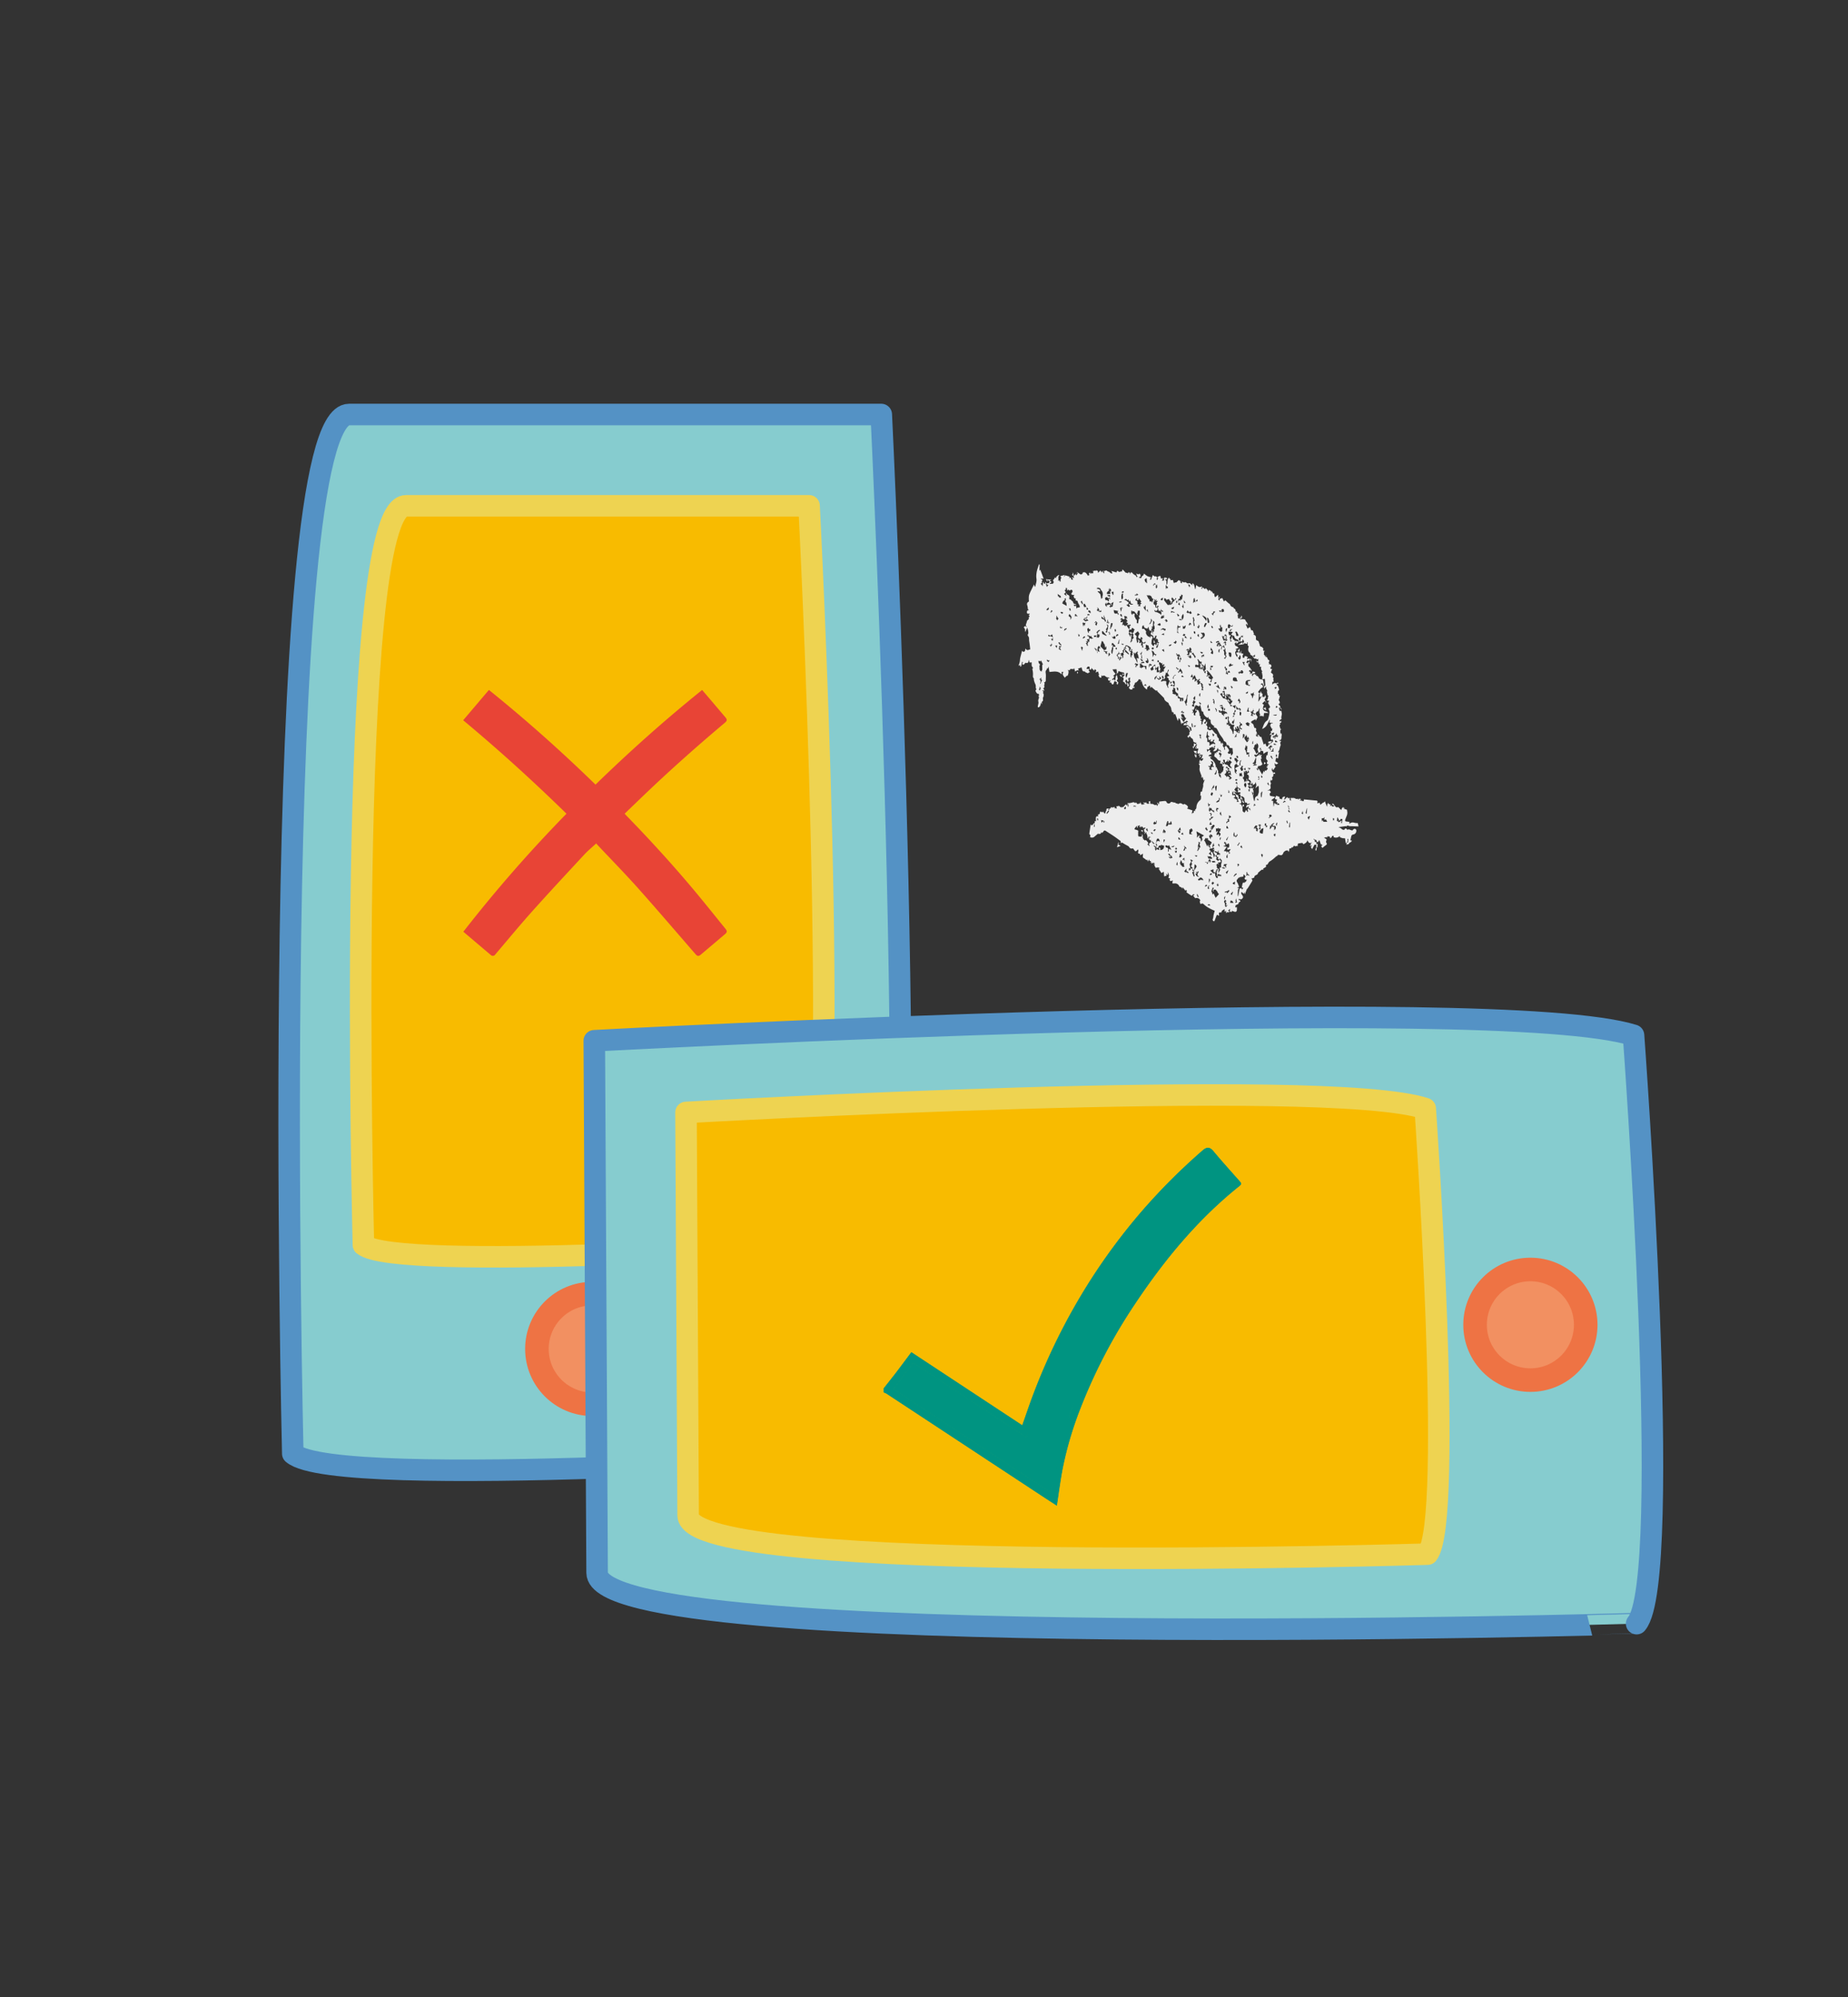 <svg xmlns="http://www.w3.org/2000/svg" viewBox="0 0 402.383 434.918"><rect x="0" y="0" width="402.383" height="434.918" fill="#333333" stroke="none"/><defs><style>.a{fill:#86cccf;stroke:#5492c5;}.a,.b,.c{stroke-linecap:round;stroke-linejoin:round;}.a,.b{stroke-width:4.688px;}.b{fill:#f8bb00;stroke:#eed351;}.c{fill:#f29061;stroke:#ee7344;stroke-width:5.132px;}.d{fill:#e84436;}.e{fill:#009481;stroke:#009481;stroke-miterlimit:10;stroke-width:0.14px;}.f{fill:#ededed;}</style></defs><title>rotate_device2</title><path class="a" d="M76.019,90.269H191.888s9.542,196.3,0,226.286c0,0-118.595,8.179-128.138,0C63.75,316.555,58.3,90.269,76.019,90.269Z"/><path class="b" d="M88.42,110.155h87.747s7.226,139.627,0,160.959c0,0-89.812,5.818-97.038,0C79.129,271.114,75,110.155,88.42,110.155Z"/><circle class="c" cx="128.954" cy="293.765" r="12.046"/><path class="d" d="M100.855,156.853l5.6-6.6c8.06,6.49,15.767,13.356,23.212,20.614,7.414-7.21,15.114-14.089,23.215-20.609.564.659,1.12,1.305,1.672,1.954q1.669,1.966,3.337,3.934c.484.569.469.8-.109,1.288-6.113,5.143-12.077,10.452-17.842,15.984-1.3,1.251-2.605,2.5-3.927,3.776.117.136.2.246.3.344,4.888,5.019,9.62,10.182,14.14,15.534,2.546,3.014,5,6.107,7.489,9.169.434.534.4.789-.121,1.226l-5.183,4.388c-.528.447-.785.417-1.228-.1-4.153-4.783-8.264-9.6-12.481-14.329-2.863-3.207-5.877-6.28-8.822-9.414-.131-.139-.252-.287-.293-.334-.882.82-1.782,1.559-2.566,2.4-3.819,4.119-7.648,8.229-11.391,12.415-2.736,3.06-5.349,6.23-8.008,9.358a.631.631,0,0,1-1,.109c-1.987-1.672-3.961-3.357-5.959-5.054a304.162,304.162,0,0,1,22.455-25.7C116.111,170.126,108.645,163.343,100.855,156.853Z"/><path class="a" d="M130.013,342.514,129.4,226.647s196.243-10.577,226.283-1.193c0,0,8.8,118.55.675,128.135C356.36,353.589,130.106,360.235,130.013,342.514Z"/><path class="b" d="M149.834,330.009l-.463-87.746s139.587-7.963,160.956-.849c0,0,6.292,89.78.512,97.037C310.839,338.451,149.9,343.429,149.834,330.009Z"/><circle class="c" cx="333.227" cy="288.507" r="12.046"/><path class="e" d="M192.472,302.363c.895-1.137,1.8-2.264,2.682-3.414,1.095-1.433,2.166-2.885,3.3-4.4l24.163,15.927c.794-2.247,1.506-4.386,2.3-6.493a134.643,134.643,0,0,1,12.027-24.319,131.15,131.15,0,0,1,11.675-15.811A133.516,133.516,0,0,1,261.9,250.565c.951-.831,1.562-.683,2.291.193,1.779,2.14,3.648,4.206,5.492,6.291.669.757.693.763-.077,1.383-8.967,7.216-16.176,15.985-22.521,25.508a116.738,116.738,0,0,0-11.938,22.891,77.5,77.5,0,0,0-3.752,12.643c-.545,2.732-.882,5.506-1.322,8.323-.85-.551-1.769-1.141-2.681-1.741q-11.787-7.758-23.571-15.52-5.37-3.536-10.741-7.069a4.011,4.011,0,0,0-.6-.268Zm2.074.118,34.225,22.529c.1-.4.165-.637.211-.881.5-2.661.891-5.349,1.526-7.978a90.765,90.765,0,0,1,6.426-17.62,127.8,127.8,0,0,1,11.258-19.116A115.707,115.707,0,0,1,262.2,262.851c1.738-1.673,3.56-3.259,5.362-4.864.309-.274.392-.459.1-.788-1.436-1.611-2.87-3.225-4.281-4.859-.337-.391-.545-.4-.943-.052a128.536,128.536,0,0,0-23.806,27.758,132.616,132.616,0,0,0-14.129,30.03c-.315.963-.637,1.924-.979,2.953l-24.682-16.272Z"/><path class="e" d="M194.546,302.481l4.3-5.724,24.682,16.272a102.717,102.717,0,0,1,4.166-12.826c3.336-8.386,8.394-18.46,11.491-22.074,2.1-2.454,4.528-5.911,7.528-10.061a84.392,84.392,0,0,1,16.359-16.72l5.356,6.442s-16.9,16.7-20.231,21.625-14.453,25.461-15.3,28.779-4.124,16.816-4.124,16.816Z"/><path class="f" d="M244.839,146.833c.013.066.057.157.033.193a1.249,1.249,0,0,0-.2.3l-.34.139c.317.06.424.3.246.707-.11.252,0,.312.156.388.038.019.094.02.113.051.1.155.189.317.281.476a.39.39,0,0,0-.034-.564c-.238-.278.136-.4.181-.633l.19.513-.067.105.465-.22-.113-.061-.088-.5.379-.186c.1.3-.2.626.141.893l-.231.3a.825.825,0,0,1-.18,1.021c.324.455.42.494.86.339l-.094-.237c.464.013.578-.069.445-.346l-.131.167-.061-.02c.038-.165.073-.331.12-.493,0-.02.1-.01.106-.029.121-.489.135-.506.428-.533.121-.137.2-.234.287-.322.027-.028.1-.03.1-.05.032-.271.134-.343.387-.256.291.1.249.305.209.536a.464.464,0,0,0,.011.1l.2-.357a2.326,2.326,0,0,0,1.084,1.918c.038-.168.061-.25.075-.334.038-.237.04-.229.267-.319.05-.02.063-.16.112-.178.069-.024.215-.006.225.03a1.712,1.712,0,0,1,.026.381l.215.007-.034-.192a.494.494,0,0,1,.146.057c.293.25.572.52.879.748.081.06.242-.007.405-.018l-.1.14,1.459,1.461c.023.023.06.046.064.074.088.587.535.774.928,1.027.057.036.072.149.107.227a.956.956,0,0,0,.14.309,1.348,1.348,0,0,1,.406.916c.01.133.121.259.123.39,0,.244.115.2.259.183.035,0,.106.12.121.195a1.654,1.654,0,0,1,.013.314.97.97,0,0,1,.277-.093c.038,0,.091.082.113.138.171.451.337.906.516,1.39l.209-.657c.4.343.376.891.57,1.378l.1-.288.451.015c-.043-.1-.073-.171-.1-.243l-.59-.952.552.126c-.015-.064-.051-.076-.071-.1-.1-.138-.436-.073-.3-.416l-.36-.257.195.225.158-.32-.1-.143.268.23.008-.214c.134.118.285.192.348.319.147.293.2.665.514.67l-.63.842c.248-.029.528.026.656-.317l.366.274-.371.1a1.013,1.013,0,0,1,.09.283c0,.058-.084.122-.131.184l-.1-.108.169-.123c-.18-.194-.551-.028-.7.4l1.1-.035-.008.228.576.295.115.668c-.234.171-.317.052-.468-.757-.113-.056-.414.15-.245-.387l-.523.4c.652.047.719.584.944,1l-.226.144a.535.535,0,0,1-.206.7c-.383.258.025.365.14.535l.01-.3.26-.063c.087.124.154.317.272.369a.688.688,0,0,1,.412.656c.019.209.445.408.7.35-.094.356-.215.4-.549.109l-.071.817-.222-.18.114.521.782-1.025c-.051.125.245.38-.122.4l.094.529-.105.026-.1-.358-.049,0,.028.436.624.022-.254.86.161.259.535-.111-.409.392.271.23-.064.267.077.06.359-.5-.067-.063-.207.241-.153-.366.695.1-.352.919c.068-.049.091-.067.116-.084a1.057,1.057,0,0,1,.223-.139c.021-.008.11.1.1.134a.7.7,0,0,1-.149.331,1.264,1.264,0,0,1-.371.164l-.12-.267-.081,0-.145.607.356.173-.4.007c-.01.053-.04.12-.024.138.306.355.138.775.141,1.173a1.45,1.45,0,0,0,.083.416c.1.294.2.583.307.872a1.563,1.563,0,0,0,.121.222l-.161.022.146.34.185-.3.207.9.132-.263.1.053c-.084.238-.172.475-.252.715a.781.781,0,0,0-.079.344c.1.5-.209.923-.218,1.4a.112.112,0,0,1-.049.083c-.087.039-.235.043-.257.1a2.419,2.419,0,0,0-.059.473,1.419,1.419,0,0,0-.015.434l.124-.175c.011.018.03.034.029.05a6.363,6.363,0,0,1-.03.692.5.5,0,0,1-.165.305,2.035,2.035,0,0,0-.785,1.241c-.068.258.028.675-.322.832-.015.006-.01.084-.006.128.027.289-.1.205-.265.11l-.076.5-.239-.025-.009.263c-.229-.279.016-.527.027-.8l-1.185-.409c.112-.144.233-.242.219-.292a.861.861,0,0,0-.215-.372,1.4,1.4,0,0,0-.4-.243c-.1-.045-.214-.209-.32.015-.011.023-.159,0-.222-.045-.291-.191-.573-.367-.9-.067-.033.03-.132-.029-.2-.045A3.74,3.74,0,0,1,256,174.9c-.056-.021-.093-.108-.15-.18l-.061.082c-.289-.068-.53-.132-.775-.176-.039-.007-.1.07-.137.12a.487.487,0,0,1-.86-.044.372.372,0,0,0-.41-.271c-.411.029-.82.091-1.171.133l-.1.638c-.2-.4-.2-.4-.4-.391l.21.411-.255.358-.034-.347c-.148.03-.321.128-.433.074-.247-.12-.463-.308-.761-.231-.053.013-.118-.039-.2-.07l-.01-.568-.385.162.192.367c-.4.16-.633.052-.767-.342l-.1.213-.433-.1-.033.1.353.246a3.06,3.06,0,0,1-.677.134c-.07,0-.139-.208-.2-.326-.026-.049-.02-.128-.054-.16s-.09.025-.138.042l.088.172-.64.157-.307-.383-.149.184a.583.583,0,0,0-.683-.135,3.036,3.036,0,0,1-.789.13,1.62,1.62,0,0,1-.26-.007l0,.092.245.168-.019.526c-.355-.076-.053-.338-.1-.563l-.295.337-.14-.32-.68.7-.18-.175-.086.22-.37-.2c-.2-.381-.544.029-.761-.122l.077.529-.51-.123c-.017-.065.167-.41-.2-.159-.144.1-.4,0-.618,0,.088.29-.105.274-.264.27-.107.1.071.49-.281.307l.158-.263a1.235,1.235,0,0,0-.393-.028.294.294,0,0,0-.156.231.52.52,0,0,1-.165.44c-.052.061-.016.213-.02.346l-.228.036-.362-.482-.03.264a2.829,2.829,0,0,0-.463-.159c-.043-.008-.161.126-.152.175.062.357-.148.388-.386.415l.017.463c-.319-.13-.481,0-.5.314-.014.234.011.471.019.739l-.331-.08c.172.238.117.412-.1.5-.169.065-.14.284-.344.377-.252.115-.27-.012-.365-.159-.028.2-.054.39-.083.579-.067.444-.141.887-.2,1.333-.013.1-.011.271.037.3.241.134.169.33.1.559a.791.791,0,0,0,.928-.039c.29-.251.582-.5.883-.754v.245c.085-.306.652.1.557-.482.262.209.428.048.549-.176.157-.291.337-.232.545-.1.585.383,1.178.75,1.756,1.145.511.348,1,.725,1.461,1.057l.029.459.252-.163c.224.138.425.267.632.386.252.146.511.278.762.427a.476.476,0,0,1,.153.17.612.612,0,0,0,.775.3c.052-.014.114.02.171.032a.629.629,0,0,1-.037.06,3.632,3.632,0,0,1,.308.407c.089.159.332.151.5-.045a2.064,2.064,0,0,0,.15-.223c.27.18.1.412.09.623,0,.091.012.227.065.265.071.051.187.028.314.039l.13.344.552-.365-.029.825.863.629.115-.206.126.5.305-.5c.008.28.065.462.388.36l-.137.347.381-.088-.269.251.015.061.436-.139-.018-.045.428.093-.326.283.288-.049.041.059-.135.156c.063.116.125.237.193.353.1.178.213.369.374.051.047.056.11.144.119.137.219-.153.352-.012.5.189l-.268-.009.643.981a.059.059,0,0,0,.035-.01c.15-.1.3-.2.449-.3.017.156.037.312.05.468.015.18.024.36.035.541l.573-.124-.188-.45.436.331-.012-.7c.1.274.189.452.239.641a.586.586,0,0,1-.015.324c-.133.379-.12.411.3.412l-.137.363.195.273.5-.173-.1.636a1.55,1.55,0,0,0,.459.028.992.992,0,0,1,1.052.6c.017.041.035.107.06.112a.943.943,0,0,1,.689.523l-.061-.333.072-.05.6.739.113-.241c.024.231.359.234.1.474a.223.223,0,0,0,.061.15c.344.241.691.479,1.048.7.033.021.159-.071.2-.14.1-.19.224-.236.457-.113l-.331.224.471.582a.89.89,0,0,1,.9.157c.109.149.323.346.07.528l.162.578s.029.012.044,0c.266-.14.444-.209.734.1a5.88,5.88,0,0,0,1.4.936,9.533,9.533,0,0,0,.934.425c-.084.313-.169.6-.235.885-.043.187-.048.384-.086.573-.033.161-.089.317-.145.511.077.186.187.39.416.266l.512-1.367.5.226c-.019-.144-.029-.232-.043-.319-.045-.282.014-.458.322-.409.159.026.253-.027.274-.238.008-.087.139-.169.225-.236.109-.086.23-.154.395-.262l.026.582.071.017.2-.309.078.645a1.213,1.213,0,0,1,.146-.2c.053-.045.154-.111.182-.088.244.19.3-.06.428-.194l-.407-.052.491-.454a4.374,4.374,0,0,0-.048.477.222.222,0,0,0,.1.157,1.028,1.028,0,0,0,.258.062l.086-.258c.2.07.379.134.555.191.307.1.518-.077.526-.43,0-.109.013-.219.011-.329,0-.144.033-.344-.2-.174-.027.019-.128-.04-.16-.09-.02-.031.026-.112.036-.172.014-.076.021-.152.028-.2l.65-.317c-.148-.4.513-.388.383-.7l-.414-.222.021-.082c.11-.009.236-.06.328-.02.264.117.445-.052.575-.228.151-.2.075-.408-.084-.626-.125-.172-.36-.391-.14-.719l.462.426.119-.437.086.447.062,0,.438-1.134s.075.032.085.015q.487-.769.962-1.548c.179-.293.168-.4-.126-.681a2.372,2.372,0,0,0,.369-.083c.115-.049.32-.133.316-.188-.022-.366.256-.412.444-.517s.321-.169.348-.419c.009-.084.14-.156.22-.226a4.848,4.848,0,0,1,.576-.476c.1-.061.253-.016.4-.02l-.093-.214.68-.432c-.1-.229-.112-.415.222-.475.108-.02.19-.252.278-.391a1.008,1.008,0,0,1,.415-.373,6.486,6.486,0,0,0,.981-.762c.1-.077.183-.165.277-.245.111-.095.323-.053.334-.3,0-.018.126-.05.189-.043.188.022.373.068.561.088a.257.257,0,0,0,.171-.067,1.546,1.546,0,0,1,.21-.193.994.994,0,0,1,1.08-.787l.131.334a1.22,1.22,0,0,0,.166-.407c0-.259.011-.428.322-.357.063.014.167-.185.268-.3l.086.131.43-.476c.09.088.132.274.324.149.105-.068.269-.023.4-.028.012-.137.018-.279.039-.418.007-.047.045-.12.077-.127a7.5,7.5,0,0,1,.912-.139c.059,0,.126.175.207.3.626-.3.764-.473.91-.884a2.035,2.035,0,0,0,.255.467.51.51,0,0,0,.377.144c.136-.014.264-.132.416-.174-.173.173-.462.26-.258.669l-.279-.129.135.279.264-.095.048.075-.243.234.29.476.529-.992a1.011,1.011,0,0,0,.212.046.946.946,0,0,0,.207-.04c-.009.068-.017.136-.029.2s-.033.153-.051.237l.3.217.03-.857-.364.067c.307-.371-.029-.415-.14-.484-.194-.122-.214-.085-.073-.3l-.31-.262.041-.083c.114.072.224.2.342.207.3.02.281.28.364.478.019.046.132.043.192.06l.33-.487.361,1.052.063-.153.241.225-.277.208.271.4c.282-.229.509-.441.761-.609.229-.153.262-.293.1-.53a.443.443,0,0,1-.048-.362c.249-.427-.077-.485-.3-.624a.547.547,0,0,1-.195-.225c.2.3.473-.251.661.127l.139-.323.574.091-.1.211c.1.117.383.025.424-.123a.318.318,0,0,1,.457-.252c-.027.084-.051.155-.074.226a1.132,1.132,0,0,0,1.405-.243l-.009.283a4.379,4.379,0,0,0,.587.215,3.147,3.147,0,0,0,.545.026l.179,1.082.224-.1c.044-.12.092-.237.132-.358a.412.412,0,0,0,.031-.186,1.2,1.2,0,0,0-.09-.232l.253-.056-.082.759-.253.069a.921.921,0,0,1-.022.177,2.145,2.145,0,0,1-.105.226l.612-.131-.071-.159c.683-.38.683-.38.588-.692l-.241.123c.083-.371.144-.747.261-1.1a.481.481,0,0,1,.34-.236.792.792,0,0,0,.7-.824.363.363,0,0,0-.558-.358,2.122,2.122,0,0,0-.323.31l-.873-.3-.072.186a1.493,1.493,0,0,1-.272-.211c-.168-.209-.315-.15-.426.044-.128.224-.269.116-.431.086s-.236-.193-.362-.269c-.152-.091-.313-.162-.546-.28l1.655-.22.012.137c.16-.281.341-.288.59-.166a1.492,1.492,0,0,0,.579.049c.5.02.99.036,1.508.054l-.155-.725a3.376,3.376,0,0,1-.776-.087.986.986,0,0,0-1.047.246l-.011-.431c-.257-.028-.528-.043-.793-.1a.292.292,0,0,1-.143-.239c.083-.292.195-.573.305-.855a1.741,1.741,0,0,0,.138-1.213.639.639,0,0,1,0-.214l-.868-.305.357-.079c-.462-.253-.507-.229-.766.43-.2-.195-.379-.377-.563-.556-.04-.039-.105-.111-.128-.1-.459.245-.625-.166-.846-.446-.139-.176-.254-.43-.479-.158l.491.337-.033.131-.471.032-.024-.3-.356.237.081-.458c-.268.12-.409.026-.441-.246-.344.113-.239.462-.335.818-.133-.338-.219-.591-.332-.83-.053-.111-.008-.545-.3-.152-.044.059-.192.023-.253.1l-.6.467a1.691,1.691,0,0,0-.062-.352.2.2,0,0,0-.17-.108,1.8,1.8,0,0,0-.349.145.687.687,0,0,1-.019-.234c.079-.258,0-.37-.241-.39-.469-.04-.938-.089-1.406-.134l-1.314-.124c.045.365-.063.483-.386.307a1.344,1.344,0,0,0-.431-.063l-.029-.138.327-.034c-.39-.3-.533-.3-.717.029l-.062-.269c-.354.263-.6-.149-.915-.146-.215,0-.429,0-.653,0l.078.631-.3-.191.084-.5-.242.233-.013-.217-.2.1c-.139-.453-.292-.065-.41.012a2.174,2.174,0,0,0-.344.353.5.5,0,0,1,.184-.577l-.205-.184-.431.223-.088.431-.567-.2c.013-.143.051-.315.027-.326-.233-.107-.477-.187-.719-.274-.093.36-.635.792.212.827l-.244.553.31.051-.163.526-.506-.385-.147.757-.053,0-.05-.821-.053.008c.018-.116.087-.292.045-.333-.078-.077-.22-.074-.375-.115.014-.037.023-.139.073-.181.193-.16.4-.3.6-.453a.271.271,0,0,0,.064-.17c0-.017-.075-.054-.118-.062-.253-.047-.51-.077-.761-.137-.086-.02-.216-.1-.226-.165-.022-.156-.032-.417.043-.467.145-.093.253-.213.139-.316s-.244-.452-.51-.194c-.008.008-.035-.008-.122-.1a.54.54,0,0,0,.135-.028c.5-.246.548-.367.448-.984a.4.4,0,0,1,.032-.234c.091-.174.169-.294-.008-.5-.092-.109,0-.4.064-.636l.083.294a.412.412,0,0,0,.081-.73c.268-.039.4-.258.386-.565-.018-.374.243-.169.389-.188-.03-.384-.133-.41-.539-.164l.1-.262c-.321-.139-.341-.439-.208-.86.045.109.078.173.1.242s.031.152.046.228a.882.882,0,0,0,.212-.154c.09-.119.134-.288.238-.382.19-.17.151-.3,0-.451-.036-.038-.039-.116-.057-.175l.077-.023-.117-.308.046-.035c.114.092.222.244.343.257s.247-.12.44-.227l-.522-.392-.093.061a2.8,2.8,0,0,1,.05-.489c.13-.464.142-.463.517-.206l.241-1.473-.225.143c0-.083-.011-.143.008-.161.37-.347.29-.905.519-1.325.072-.133-.027-.378-.048-.573l-.087,0,.3-.412-.43-.076-.038-.086c.633-.064.462-.621.532-1a.57.57,0,0,0-.232-.661l.006.333h-.07l.033-.94.225-.121-.229-.132-.206-.756c.071-.1.311-.2.054-.4l.359-.262-.019-.32-.34.126c-.032-.238.039-.344.232-.407.072-.023.19-.137.181-.159-.163-.41.109-.8.052-1.2-.026-.176-.076-.348-.128-.576l-.282.086a3.445,3.445,0,0,1-.162-.447,1.462,1.462,0,0,1,.007-.336l.111-.013.341.5.066-.036a2.265,2.265,0,0,0-.113-.25c-.077-.127-.245-.2-.16-.417.016-.041-.14-.156-.211-.243a.847.847,0,0,1-.154-.237c-.018-.055.025-.135.04-.2l.157.084a.682.682,0,0,0-.185-.762l.269-.92-.256-.165.04-.316-.239.068c.007-.2.016-.361.017-.524,0-.187,0-.18.182-.261a.2.2,0,0,0,.069-.169,4.6,4.6,0,0,0-.222-.793c-.058-.133-.22-.211-.393-.364l.482-.233-.179-.19-.212.279-.014-.091a1.512,1.512,0,0,0-.519-.033,1.748,1.748,0,0,0-.454.305l.069-.621c.2.068.322,0,.228-.233-.1-.26.114-.6-.173-.809-.011-.008.007-.084.025-.12.171-.342.008-.532-.245-.693a1.161,1.161,0,0,1-.177-.158l.264-.766c-.561.073-.32-.312-.3-.569l.081.309c.18-.541-.027-.835-.52-.774.032-.081.09-.157.084-.228s-.079-.116-.123-.174c.279-.287.224-.466-.114-.587l-.24-.582c-.274.1-.29.08-.2-.407l-.24.323-.043-.344-.172-.035.02-.562-.064,0,.277-.38-.236.124-.222-.3.141-.171a1.843,1.843,0,0,0-.279-.378,1.569,1.569,0,0,0-.408-.17l-.147-.234c0-.071.017-.171-.018-.227-.181-.282-.086-.772-.564-.838-.214-.03-.275-.368-.229-.608a.6.6,0,0,0-.126-.442,1.674,1.674,0,0,0-.465-.266l.175-.083c-.071-.2-.153-.391-.209-.594a.255.255,0,0,0-.388-.19l-.3-.754-.514.358-.3-.726-.079.02.121-.4.248.426a.72.72,0,0,0-.218-.731,2.723,2.723,0,0,1-.258-.458.379.379,0,0,0-.188-.154,1.335,1.335,0,0,0-.33-.032c-.135,0-.27,0-.4,0l-.032.132-.3-.334-.329.044-.094-.866.184-.039.021-.066c-.122-.1-.354-.206-.347-.291.026-.305-.1-.269-.3-.171.027-.353-.017-.631-.348-.746-.068-.024-.1-.17-.16-.284a.778.778,0,0,1-.7-.567c-.046-.145-.257-.223-.387-.34-.209-.186-.413-.379-.645-.593l-.187.157-.1.117a4.234,4.234,0,0,1-.23-.45c-.085-.221-.15-.422-.416-.2-.051.042-.16,0-.235,0l-.121.449-.273-.277.367-.478-.119-.091-.2.4c-.014-.182-.022-.29-.031-.4s-.022-.241-.04-.428l-.611.533c-.228-.2-.18-.536-.238-.851l-.306.07.06-.087-.3-.455-.066.306-.035-.321-.474-.266-.211.491c.159-.477-.325-.529-.424-.877-.371.495-.522-.176-.8-.118l-.1.391-.15-.261.188-.249-.034-.114a2.714,2.714,0,0,1-.465.125.571.571,0,0,1-.322-.087c-.182-.108-.351-.244-.476-.333l-.147.855-.085.011-.227-.937-.235-.312-.219.144.149.19-.045.069a2.966,2.966,0,0,1-.355-.253c-.134-.126-.224-.246-.453-.159a.571.571,0,0,1-.526-.139c-.219-.239-.467.045-.673-.113a.988.988,0,0,0-.31-.09,1.271,1.271,0,0,0,.01.145c.01.063.029.123.044.184-.057-.007-.125,0-.167-.026a3.326,3.326,0,0,1-.272-.253l.234-.076-.528-.332-.5.5c-.149.019-.263,0-.339.049-.186.122-.269.068-.307-.149-.024-.133-.062-.264-.1-.411l-.568.04.053-.3-.231.022-.108-.31c-.443.414-.282,1.012-.42,1.507H254l-.042-.7.057.014-.332-.451.443.016-.1-.336a.9.9,0,0,1-.267-.013c-.272-.1-.362.154-.324.3.085.331-.012.366-.262.307-.029-.006-.072.052-.188.142l.249-.665c-.706.381-.407-.408-.611-.45a.661.661,0,0,0-.215.023c-.137.065-.265.152-.4.229.192.161.171.367-.07.65l-.121-.368.068.019.11-.286c-.2-.044-.352-.363-.561-.143l-.409-.337-.377.907.066.058-.364.069.261-.559a3.919,3.919,0,0,1-.778-.227,5.361,5.361,0,0,1-.725-.561c-.066.14-.108.244-.162.341a.286.286,0,0,1-.116.128.358.358,0,0,0-.259.281c-.084.309-.262.322-.628.045l.437-.132c-.133-.184.044-.5-.227-.609-.076-.031-.194.065-.331.117l-.4-.191.132.562.134-.01.039.076-.223.183c-.074-.125-.148-.248-.22-.374-.016-.028-.022-.064-.078-.022-.156-.107-.316-.208-.468-.323-.059-.044-.093-.126-.148-.178-.291-.273-.338-.257-.479.142a.141.141,0,0,1-.106.091l.054-.253-.337-.226c-.056.571-.458-.007-.572.2l-.712-.763-.195.52-.175-.12a.371.371,0,0,1-.574.028c-.183-.19-.308-.112-.389.243l-1.115-.333.237.494c-.311.17-.457-.13-.664-.238-.065-.034-.128-.111-.189-.107-.265.018-.453-.466-.772-.132-.037.038-.175-.041-.267-.065l.143.561c-.362-.095-.317-.366-.329-.61l-.252.459-.073-.348-.136.2-.075-.343-.513.554-.054-.4-.391-.2.05.247-.163-.162-.667.155c.089.064.2.111.2.149-.008.108-.04.279-.1.3-.092.037-.218-.031-.373-.064l-.074.22-.252-.366-.207.378.178.194-.363.156c-.271-.435-.535-.961-1.18-.646.151.367-.285.245-.34.421l-.777-.518-.247.189.3-.063.052.1-.322.432-.116-.054.011-.309-.528.582.009-.009.125.405-.508-.221.3.551c-.343.042-.517-.028-.431-.355l-.349-.126,0,.2-.086-.017.076-.364-.908-.267-.245.319-.045-.029.188-.391-.987.269.27.451-.17.038-.078.722-.111.013-.124-.349-.283.191c.209-.45-.137-.9.276-1.221-.235-.173-.334.051-.462.156-.068.055-.119.134-.223.147l.01.312-.285-.185-.22.425c-.137.006-.259.217-.1.439.213.3-.135.361-.135.554a2.26,2.26,0,0,0-.326-.037,2.228,2.228,0,0,0-.328.056l-.036-.09.422-.349-.5-.317.364-.083.006-.093-1.109-.121.282.49.1-.05-.087-.277.04-.066.486.45c-.089.2-.174.369-.419.343a.988.988,0,0,0-.3.063l.162.262.285.01-.345.483c-.072-.243-.139-.469-.2-.7a.951.951,0,0,1,.107-.051l-.174-.315-.1.052.044.285-.249.009-.241-.43-.118,1a2.506,2.506,0,0,0-.217-.369c-.065-.071-.159-.109-.211-.192.3-.1.367-.281.233-.536.473-.4-.129-.365-.213-.594l.637.022-.733-1.969-.182.281.049-1.4-.142-.025c-.083.246-.18.488-.247.74a5.7,5.7,0,0,0-.321,1.425,3.564,3.564,0,0,0,.031,1.041,2.773,2.773,0,0,1-.146,1.072c-.034.19-.08.377-.121.566l-.114.026-.161-.5c-.213.432-.44.879-.656,1.332a7.7,7.7,0,0,0-.4.929,2.541,2.541,0,0,0-.083.695c-.008.266.015.533.024.791a.573.573,0,0,0-.364.784,2.666,2.666,0,0,1,.116.6c.03.311.02.312.313.463-.329,0-.5.093-.5.449.005.581.446.206.634.391l-.261.293c.28.21.283.263.016.414.032.241.085.453-.221.623-.169.094-.2.484-.3.74s-.2.489.136.716l-.13.027-.254-.2-.313.295c.057.08.16.21.245.352a.464.464,0,0,1,.048.216c0,.116-.006.233-.01.349l.1.032.362-.886a2.8,2.8,0,0,1,.208.669c.012.268.135.555-.064.824a.4.4,0,0,0,.061.346c.313.323.168.756.24,1.132.109.572.153,1.159.227,1.76-.315.045-.679.441-1.043-.205l-.1.564c-.128.106-.312.381-.629-.063-.16.616-.3,1.118-.417,1.627-.049.213-.045.441-.073.661a2.126,2.126,0,0,1-.07.324c-.059.2-.125.394-.188.59l.114.068.246-.2c-.01.088-.021.149-.023.211s.005.131.008.2c.072-.032.2-.049.208-.1.076-.313.127-.633.19-.967l.191.114a.692.692,0,0,0-.112.214c-.009.1-.006.277.039.3a.475.475,0,0,0,.3-.036c.041-.012.069-.077.1-.119.13-.166.236-.354.491-.189.06.039.259-.077.323-.177a1.736,1.736,0,0,0,.136-.483s.08.05.084.1c.033.47.063.5.527.383l.013.795.343.523-.1-.023c-.036.076-.116.165-.1.226a4.037,4.037,0,0,1,.141,1.209c-.02.3-.06.588.2.8.035.029-.034.178-.013.257a3.781,3.781,0,0,0,.3.93,1.177,1.177,0,0,1,.113.712,1.414,1.414,0,0,0,.09.378L225.7,150l-.236.433c.244.571.479.783.68.607l.129.436-.2.08c.349.348-.011.679-.011,1.024a3.491,3.491,0,0,0,.053.389.713.713,0,0,1-.011.2c-.051.251-.116.5-.151.755,0,.037.153.153.182.134a.987.987,0,0,0,.353-.328,3.875,3.875,0,0,0,.183-.724l.155.319c.028-.044.05-.063.048-.078-.026-.213-.117-.419.17-.558.078-.038.067-.378.043-.57-.019-.144-.027-.117.06-.269a1.152,1.152,0,0,0,.1-.489,1.881,1.881,0,0,0-.06-.4l-.147.053c.164-.24.265-.456-.094-.566l.04-.077.434.016-.259-.506a.34.34,0,0,0,.212-.482c-.048-.148.074-.354.078-.535a.83.83,0,0,0-.116-.3c.268.011.385-.152.379-.512-.008-.432.048-.871,0-1.295-.04-.342-.131-.645.177-.9.049-.04.035-.174.054-.291l.2.026.16-.433.2,1.18c.938-.071,1.893-.338,2.654.549l.021-.589.38.06c-.27.383-.229.556.291,1.233l.413-.436c.28.134.266-.266.349-.419a1.7,1.7,0,0,0,.039-.631l-.182-.155c.227-.074.56.169.547-.27l.647.023.029.1.183-.329.187.636-.095.153c.562-.3.68-.332.991-.226l-.127-.175c-.14-.2-.1-.277.137-.335a5.479,5.479,0,0,0,.528-.194,6.248,6.248,0,0,0,.192.66.383.383,0,0,0,.24.222c.159.024.326-.033.421.18.02.045.112.051.17.077l.344.15.458-.285-.3-.33.138-.108c-.056-.1-.111-.2-.166-.3-.177.155-.351.115-.419-.052.116-.147.194-.321.317-.38.107-.052.265.026.349.04l.034.658.412-.149-.069-.193.057-.058.56.605.14-.365.336.292-.166.464.536-.231.253.773-.159-.028a.3.3,0,0,0,.015.092c.113.2.143.473.442.508.16.019.152.067.164-.11.008-.116.028-.23.052-.422l.2.215c.26-.231.431-.171.813.156a.994.994,0,0,0,.59.12c.168.184.047.23-.235.19.057.193.064.418.155.471.122.072.309.011.56,0l-.312.234.033.218.258-.024c.1.159.16.366.273.411.208.083.3-.1.342-.317a1.911,1.911,0,0,1,.192-.41l.511.3-.123.268.254.238.145-.53c-.4-.293-.405-.466-.12-.665-.064-.316-.122-.6-.181-.889-.077.058-.2.1-.22.18-.069.31-.1.628-.151.943l-.074.065-.278-.416-.049.316-.305-.12c.12-.13.2-.225.293-.315.164-.165.424-.326-.075-.5a2.4,2.4,0,0,0,.286-.179,1.57,1.57,0,0,0,.229-.252c.012-.018-.025-.095-.054-.131-.086-.1-.19-.194-.267-.307-.1-.155-.19-.326-.306-.528.266-.017.55-.038.834-.048.024,0,.074.072.07.1-.038.276.13.547-.009.834-.04.082.049.237.079.359,0-.189-.1-.412.2-.476.059-.013.077-.264.115-.41l.924.294c.149-.076.31.033.4.394Zm23.819,8.838-.181-.269.226-.179.2-.653c.225.18.225.31.076.455-.076.075-.148.155-.222.233l.162.106c-.079.111.012.395-.261.307.08.382.08.382-.283.507Zm-37.923-14.565.3.4-.08.106-.486-.338.246-.184-.172-.164.259-.348.053.354.152-.4c-.248-.147-.506-.286-.524-.663l.3.044-.057.072c.062.078.11.183.188.228.146.084.239.157.086.328C231.136,140.726,231.03,140.953,230.735,141.106Zm35.507-.33.27-.266.148.613-.056.051-.362-.4a.1.1,0,0,0-.026-.02c-.008,0-.026,0-.028,0-.1.259-.2.518-.321.841a1.156,1.156,0,0,1,.3-.938C266.178,140.655,266.214,140.737,266.242,140.776Zm1.1,26.526-.457-.052.2-.351c.09.084.183.165.266.256.024.026.016.085.023.128.252-.095.253.155.333.294,0,.008-.012.032-.026.064l-.256-.108.015.172.247.1.069.125-.343.322.252.174c.2-.132-.113-.474.222-.574l.175,1-.376-.17-.072.1.606.672c-.216.031-.376.517-.725.141l.359-.112-.527-.473-.352.307.093-.2-.465-.494a.6.6,0,0,0,.31-.892l.153-.028.118.372.266-.375C267.163,167.655,267.313,167.458,267.346,167.3Zm-.654-17.65-.177.718-.065-.019.07-.837.073-.021.095.168.21-.109.168.555-.389-.014C266.683,149.931,266.688,149.79,266.692,149.652Zm-37.44-10.886.019.711c-.281-.007-.281-.007-.368-.368.331.141.261-.2.355-.345l-.646-.287.484-.345C229.156,138.374,229.205,138.569,229.252,138.766Zm45.067,41.414c-.147-.021-.227-.053-.042-.18.048-.033.061-.13.089-.2l-.056-.029-.1.17-.239-.317a3.862,3.862,0,0,1,.469-.074c.03,0,.1.117.089.165a3.307,3.307,0,0,1-.142.421c.035.094.125.222.1.277-.1.193-.243.314-.382.125ZM251.7,127.417l-.312-.211-.281.371c-.016-.042-.064-.119-.049-.139.117-.163.247-.314.371-.467l.264.453.317-.07-.13.332.157-.01-.18.45c-.073-.042-.186-.074-.187-.112C251.659,127.816,251.682,127.616,251.7,127.417Zm18.478,11.207a2.566,2.566,0,0,1-.227,1.054l.519.018.1-.5.3.441-.064.363-.176-.137.029.569.328-.357.606.169-.089-.347.1-.039a1.818,1.818,0,0,1,.071.224c.039.226-.145.54.219.614-.135.558-.252,1.088.247,1.486a.213.213,0,0,1,.082.142c-.044.431.424.327.52.61l.55-.377-.1.541-.456-.175a.881.881,0,0,0,.1.188c.1.11.217.207.373.354l.3-.065c.094.249.235.285.482.019l-.059.737-.336-.311-.041.034.165.383c.374-.138.341.162.344.441l.276-.127-.062.59.375.115c-.24.448.124.7.209,1.04l-.141,0a5.841,5.841,0,0,1,.185.907,3.816,3.816,0,0,1-.114.777,1.148,1.148,0,0,1-.282-.063c-.152-.083-.392-.158-.422-.287-.1-.411-.382-.469-.672-.539l.184-.288-.276.137-.12-.239-.451.268.1.147c-.045.026-.115.085-.131.071-.06-.056-.16-.172-.145-.2.15-.266-.078-.314-.182-.473l-.154.367-.036-.492.1-.035-.409-.231.416-.324.015.33.073.009.148-.347-.092.038a2.8,2.8,0,0,0-.648-.8,2.491,2.491,0,0,0,.009-.34c-.017-.122-.054-.24-.082-.36l.008.012-.373-.038.2-.489.5.07.01-.311c.378.019.209.361.351.539l.02-.593-.594-.112-.021-.1-.192.274-.163-.262a1.053,1.053,0,0,0,.2-.119.176.176,0,0,0,.051-.091l-.365-.185.028-.057-.439.007c.08.312-.038.425-.353.352,0-.189-.089-.479,0-.591.267-.324.042-.3-.145-.342-.055-.012-.111-.018-.2-.031l.021-.613-.034.008-.216.617-.269-.35a.519.519,0,0,0,.04-.745c0,.3-.093.443-.36.324.045.232.4.354.116.626l-.2-.141a.316.316,0,0,0-.044.5c.207.084.141.2.124.338-.011.1-.008.2-.01.267a1.512,1.512,0,0,1-.463-1.1l.295-.525-.285-.119.719-.273c-.164-.161-.246-.307-.357-.339-.386-.113-.509-.293-.448-.751l.2.021-.045-.221.122-.023.068.441.452-.409-.022-.124-.661-.143-.079.162c-.047-.119-.059-.247-.121-.29-.192-.131-.446-.2-.355-.454l-.32-.364c.006.136.071.358.008.417-.255.242-.136.4.061.592l-.262.152a3.263,3.263,0,0,0-.142-.769c-.145-.311.3-.425.144-.723-.3.227-.341-.113-.409-.26a1.306,1.306,0,0,1,0-.513l.1.081c.132,0,.263.01.394.013l-.32-.352.49-.271.065.121-.282.186.042.31.422.049-.389.573.356.118-.043.234.049.017.172-.231a1.431,1.431,0,0,1,.2.352c.112.463.5.484.807.648l.1-.238c.106-.112.211-.226.32-.334.055-.054.117-.1.176-.147l.068-.272.1.217.271-.235-.017.485Zm-3.167,7.5.174.039c-.222.384.193.312.272.461a.533.533,0,0,0-.122.113,1.781,1.781,0,0,0-.089.235l-.106-.267-.211.1.091-.691-.235-.372.143-.113-.312-.142.146-.4.212.429.175.021-.058.081.118.141Zm.566,32.132.07.645c-.114.137-.6,0-.442.532l-.215-.383.441-.327-.168-.235.322-.223.026-.728.485.335Zm-15.836-30.748-.272.531c-.214-.317-.067-.638.525-.91l-.238.359c.189.108.377.217.568.321a.522.522,0,0,0,.139.032.928.928,0,0,0,.007-.174c-.015-.1-.042-.2-.064-.3l.094-.042.374.4a3.347,3.347,0,0,1-.314.218c-.09.046-.23.131-.278.093A6.112,6.112,0,0,1,251.736,147.508Zm.1,35.895a.869.869,0,0,1-.047-.3.91.91,0,0,1,.178-.447.336.336,0,0,1,.36.045,2.585,2.585,0,0,1,.215.59c-.354-.237-.522-.214-.713.1l-.139.373.081-.031a3.365,3.365,0,0,1,.2.331c.011.023-.063.131-.076.127-.074-.027-.2-.067-.2-.118a3.846,3.846,0,0,1,0-.626C251.685,183.43,251.782,183.418,251.834,183.4Zm3.471-34.093.356-.182c.009-.311-.6-.548-.2-.884.11.076.285.134.3.219a4.475,4.475,0,0,1,.011.843.3.3,0,0,1-.143.2c-.039.022-.124-.037-.18-.074a1.272,1.272,0,0,1-.144-.132c-.169.23-.328.005-.511-.053l.392-.217Zm8.192,37.653a.122.122,0,0,0,.017-.029.084.084,0,0,0,0-.031l-.361.113-.242-.548.058-.063c.193.314.523-.109.725.2.055.082.2.123.211.2s-.066.206-.106.311l-.3-.153-.063.265c.087.1.2.181.187.233a2.328,2.328,0,0,1-.162.432l-.078-.042.026-.211-.165-.166-.371.72-.094-.1.057-.181-.427-.123.017-.077.608.125A1.191,1.191,0,0,1,263.5,186.963Zm1.858-46.926.252-.153c-.028.275.2.523.385.789l-.072.064-.206-.126-.278.171-.053-.068.139-.3-.154-.156-.233.55-.282-.286.047-.067.17.035c-.09-.34-.011-.46.288-.45l-.139-.176c-.163.052-.292.1-.423.128a.473.473,0,0,1-.044-.163,1.19,1.19,0,0,1,.343-.2,1.261,1.261,0,0,1,.366.006Zm-20.8,2.033-.144-.347c.114-.137.435-.289.306-.608l.337-.247c-.176-.237.085-.284.161-.327.145-.083.933.366.986.536a.391.391,0,0,1-.031.214c-.053.156-.116.307-.183.482.253.053.351.007.308-.23a.212.212,0,0,1,.069-.162.129.129,0,0,1,.134.022.3.3,0,0,1,0,.182,1.107,1.107,0,0,1-.084.192c.469.154-.061.6.212.769-.113.163-.4.206-.234.511.007.014-.061.077-.093.118-.041-.044-.111-.084-.117-.133-.032-.27-.048-.543-.071-.822l.2-.057c-.06-.067-.115-.141-.18-.2-.1-.087-.267-.15-.284-.249a2.992,2.992,0,0,1,.008-.626c-.089-.038-.189-.045-.213-.095-.15-.321-.306-.356-.6-.115l.193.385-.062.047-.335-.187-.038.075.213.223-.337.318.092.362-.22.033.143.376c-.065.121-.242.266-.113.527.032.064-.074.211-.146.394l-.141-.7-.289.14.124-.439-.191.01-.022-.081Zm-2.982-13.678.211.866c-.088.169-.37.057-.585.128a.249.249,0,0,1-.2-.082.712.712,0,0,1,.089-.372,2.118,2.118,0,0,1,.386-.32l-.148-.333.242.115a.25.25,0,0,0,.054,0c.006,0,.016-.022.013-.026-.05-.086-.1-.171-.195-.322.551.369.551.369.335.855Zm31.6,38.017.249.043.23.041-.013.13-.8.115,0-.068.347-.269-.415-.084c-.01-.209-.01-.209.227-.258l.467-1.157-.4-.423.214-.2c.189.284.373.045.537-.049.076-.043.09-.221.132-.338l-.1-.041-.277.329c-.134-.277-.242-.517-.364-.749-.084-.161-.185-.311-.279-.465l-.1.019.312-.289c-.218-.3.2-.39.15-.643l.28.138.014-.383c.086.066.151.119.218.169a.838.838,0,0,1,.1.917.586.586,0,0,0-.073.36c.013.135.1.259.121.4.046.264.163.322.371.16.056-.045.105-.1.156-.149l-.108-.225.658.145.083.587c.351-.222.607-.513.976-.441a2.126,2.126,0,0,0-.089.5c.016.219-.053.256-.206.227a2,2,0,0,0-.126.7c.041.22.246.4.382.605-.294.242-.188.5-.1.706l.241-.068.026.093-.287.228.012.356-.229-.146a.428.428,0,0,0,.158.255c.059.055.173.127.164.167a.728.728,0,0,1-.156.275,2.752,2.752,0,0,1-.242.239c-.3-.258-.239.116-.313.33l-.169-.332-.32.808-.77-1.291-.075.057-.076.362-.358-.425.085-.09.244.239a1.43,1.43,0,0,1-.04-.439c.036-.117.176-.31.211-.3.281.114.471-.125.7-.2.051-.016.1-.206.08-.295-.038-.158-.149-.292-.2-.449-.062-.2-.091-.419-.132-.615l.247-.031c-.232-.507-.232-.507.024-.647-.177-.208-.332-.25-.471.1l-.013-.446-.08-.025-.12.286a1.2,1.2,0,0,0-.274.11,4.407,4.407,0,0,0-.361.312,3.445,3.445,0,0,1,.064.47,3.968,3.968,0,0,0-.044.524C273.515,166.18,273.455,166.359,273.171,166.409Zm-13.114-13.831-.034.225c.316-.262.248.1.267.113-.115.149-.277.271-.312.427a1.714,1.714,0,0,0,.06.56,2.45,2.45,0,0,1-.3-.056c-.067-.021-.167-.049-.182-.1-.023-.075,0-.241.031-.252.392-.133.134-.328.059-.493.053-.092.144-.176.146-.263.009-.258.134-.207.271-.159l-.128-.372c-.073-.008-.149-.087-.14-.1.117-.185.247-.36.373-.537A1.121,1.121,0,0,1,260.057,152.578Zm-.125,37.231c.033.028.093.056.093.085,0,.192-.122.382.02.579a.955.955,0,0,1,.064.324l-.179.1-.357-.952.369-.141c-.142-.134-.457-.155-.269-.542l.216.3.1-.007.12-1.367c.028.036.045.077.073.092.328.176.469.381.177.759A5.471,5.471,0,0,0,259.932,189.809Zm-.553-2.174-.221-.46.436.1-.11.072.254.038-.276.3-.041.312.17.088-.286.561.415.439-.054.087-.487-.017c.222.4-.281.284-.3.512l-.007-.657.312.152-.06-.42c-.058-.093-.024-.2-.032-.293,0-.049-.129-.119-.123-.129C259.1,188.091,259.241,187.864,259.379,187.635Zm-1.594.878.149.164c-.091.04-.183.117-.271.111a1.36,1.36,0,0,1-.362-.13l.07-.122-.211-.06c-.094-.2-.23-.367-.228-.531a2.365,2.365,0,0,1,.232-.658l.288.716.3-.082Zm9.117-48.877c-.037-.139-.057-.279-.251-.157a.261.261,0,0,1-.267-.058,7.01,7.01,0,0,1-.274-.794c-.012-.039.026-.1.054-.192l.147.19.285-.1-.01.31-.059-.086-.16.082.487.5c-.1-.331.45-.844-.348-.977.175-.11.283-.217.32-.193.1.065.23.179.239.286a7.551,7.551,0,0,1-.019.875l.232-.024.022.065-.405.268-.065.254.2.025-.227.286.221.145-.258.243c-.019-.181-.033-.337-.053-.491a1.111,1.111,0,0,0-.043-.16l-.225.2c.022-.123.011-.241.053-.272A2.955,2.955,0,0,1,266.9,139.636Zm.266,16.535.225-.051-.028-.227c.1.167.279.272.174.54a.692.692,0,0,0,.054.574.71.71,0,0,1,.15.5c.017.178.032.356.048.534l.021-.621.483.486.088-.119.419.115-.293.638.224.1-.208.229.463.1-.037-.563.121-.034.139.313.253.065-.242-.458.331-.171.231.709c.171-.4-.111-.851.285-1.088l-.184-.458.09-.06c.073.115.146.329.219.329.329,0,.2.262.272.434l-.326-.011-.114.463.43.26c-.254.4-.28-.02-.392-.065l-.25.276.211.1c-.044.121-.091.234-.127.351s-.058.226-.094.37c-.418-.279.09-.4.029-.618-.325-.007-.239.4-.448.516-.08-.44-.434-.458-.747-.6l-.071.83c-.105-.077-.186-.114-.183-.138.056-.41-.2-.669-.374-.967-.017-.03-.036-.073-.061-.08-.262-.072-.183-.179-.083-.256l-.07-.391c-.355.219-.291-.133-.354-.311l-.311.171-.028-.554.274.194-.035-1.217-.184-.158.02.47-.4-.082C266.78,156.29,266.972,156.107,267.168,156.171Zm2.071,10.135.269.454.3-.149c-.071.155-.084.243-.127.268-.2.118-.425.2-.614.334-.106.076-.192.228.011.346a1.377,1.377,0,0,1,.254.228l-.253.445.19.212-.067.077c-.115-.121-.3-.224-.33-.365a8.113,8.113,0,0,1-.079-1.1c-.006-.133.007-.267.01-.351a.609.609,0,0,1,.1-.172c.11-.085.231-.155.347-.231l-.172-.6-.177.016-.14-.572c.3-.145.579-.036.683.392l.323.08C269.414,165.707,269.344,166.024,269.239,166.306Zm-7.1-20.031.443-.139-.179.569-.257-.438-.413-.764-.033.255-.421-.081.219-.455.124.417.195-.657c.056.208.089.313.112.422s.029.2.043.3l.119-.021a1.5,1.5,0,0,0-.086-.532c-.09-.148-.278-.224-.423-.332l-.162-.028.131-.205-.394-.145a1.041,1.041,0,0,1-.044,1.277l-.139-.431-.726-.026-.033-.452c.139-.011.319-.088.41-.021.3.228.342-.028.341-.227a2.974,2.974,0,0,0-.13-.678,1.779,1.779,0,0,0-.117-.278l.078-.073c.3.154.368.733.843.556-.023.287-.041.509-.058.731.369-.282.435.209.628.295l.225-.664c.041.411.084.792.115,1.173a.326.326,0,0,1-.066.185C262.37,145.966,262.251,146.12,262.136,146.275Zm2.96,44.483a1.558,1.558,0,0,1,.045.361.209.209,0,0,1-.176.115c-.185-.055-.385-.522-.376-.744a1.353,1.353,0,0,0-.1-.388l-.3.126-.68-.652.688-.281.027.638.676.093-.282-.249.028-.062.151.036c.058-.418.058-.418.352-.523l-.26-.412.108-.2-.194-.215.3-.355.249.235a.944.944,0,0,0-.039-.2c-.025-.05-.079-.085-.1-.135-.058-.183.068-.2.2-.091l.437-.167a.587.587,0,0,0-.337-.483l-.311.284-.432-.356c.053-.156.128-.267.115-.364a1.08,1.08,0,0,0-.184-.324l-.259.034.412-.307.118.412.339.06-.164.282a1.032,1.032,0,0,0,.153.183.453.453,0,0,0,.177.044l.175-.224c.16.212.378.37.383.538a2.9,2.9,0,0,1-.195.814c0,.017-.028.028.023-.02l.015.678-.335-.043.1.569-.3.576-.079-.016.089-.879-.214.075a2.12,2.12,0,0,1-.054.254,1.238,1.238,0,0,0-.064,1.061l-.167.079v.077l.24.076a.649.649,0,0,1,.018-.233,1.769,1.769,0,0,1,.2-.272l.262.255c.246-.15.308.1.379.27Zm-1.361-42.82-.409-.1c-.041-.079-.088-.175-.141-.267-.042-.074-.092-.143-.179-.275l.471.017c-.09-.128-.145-.269-.195-.266a.748.748,0,0,0-.294.14c-.079.045-.154.1-.231.15l-.15-.092c.488-.168.274-.4.161-.6.347-.218-.1-.426.031-.687a6.639,6.639,0,0,1,1.359,1.682l-.235.134-.2.818-.23-.077Zm2.881,6.8c-.244-.224.009-.421,0-.633.178.3.172.391-.012.645l.228.319c.317-.188.268.332.489.351l-.585-.077-.03.256-.174-.178-.092.03.066.42-.042.059-.238-.276c-.1-.055-.263-.041-.219-.321,0-.027-.051-.089-.085-.1-.145-.033-.292-.051-.457-.078l-.141-.49c.158.063.435-.065.361.319l.391-.228.069.14a.743.743,0,0,0-.468-.82l.6-.162.141.453a1.358,1.358,0,0,0-.138.317c-.009.044.094.131.159.175C266.561,154.949,266.641,154.929,266.616,154.74Zm-26.194-13.122-.822-.852.289-1.159c.38.029.349.431.529.617.221.228.093.537.217.83l.124-.284.1.009a1.519,1.519,0,0,1,0,.594c-.059.127-.286.16-.438.238.014.052.02.144.044.151.2.052.406.089.731.155-.428.2-.158.325-.042.48-.341,0-.542-.091-.458-.482C240.372,141.976,240.343,141.939,240.422,141.618Zm26.156,24.547c-.129-.218-.338-.406-.238-.709.558-.136.236.464.418.619l.388-.3a.646.646,0,0,1,.18-.323c.01-.009.1.078.155.12l-.04.064-.179-.045-.057.092.248.209.232-.385.528.478c-.5.5-.513.9-.059,1.076l-.075.411c-.042-.126-.054-.242-.087-.249a1.028,1.028,0,0,1-.608-.495.464.464,0,0,0-.255-.184c-.43-.092-.431-.084-.552-.374l-.192.361-.332-.55.148-.042C266.232,166.2,266.443,166.107,266.578,166.165Zm-15-35.228c-.09-.128-.377-.143-.187-.482l.233.369.111-.321.1.105-.144.275.408-.027-.3.375.155.145c-.093.225-.183.419-.25.623-.015.046.051.125.08.188.047-.033.112-.054.139-.1.151-.257.215-.253.389.063l-.286.081.272.841.07-.071.324.057.138-.418.045.007.029.325c.18.022.405-.012.279.292l-.5-.216c.179.29.328.58.02.871-.036-.087-.056-.239-.113-.258-.332-.109-.607-.4-.991-.361-.07.007-.166-.153-.224-.254-.032-.055-.01-.148-.013-.223a1.622,1.622,0,0,1,.208.151c.024.023.014.087.018.116.463-.111.566-.386.309-.8l-.357-.013a1.132,1.132,0,0,0,.017-.3c-.021-.1-.072-.259-.135-.275-.328-.083-.266-.318-.233-.575C251.238,130.82,251.422,130.929,251.577,130.937Zm1.624,16.82a1.255,1.255,0,0,0-.119-.158c-.221-.216-.139-.344.11-.444.054.135.1.262.154.387.08.189,0,.228-.154.209l.239.234.3-.483a1.522,1.522,0,0,1-.147-.2c.207-.263.186-.627.317-.861l.167.175.3-.8.1.041c-.018.108,0,.262-.061.314a.436.436,0,0,0-.14.514,2.744,2.744,0,0,0,.34.49l-.472.18-.111.1.484.352-.109.065c.032.094.05.257.1.27.228.058.247.089.143.308-.127.268-.24.545-.347.823a.339.339,0,0,0,.026.2c.032.1.077.2.116.3a.263.263,0,0,1-.231-.1c-.041-.077-.011-.207-.059-.272a.915.915,0,0,1-.188-.89c.014-.039-.1-.181-.167-.193a2.339,2.339,0,0,0-.567-.018.85.85,0,0,0-.261.127c-.169.025-.285-.05-.087-.261C253,148.028,253.1,147.889,253.2,147.757Zm14.639,5.729.406.09-.049.218-.333-.034-.022-.278-.588-.839.007-.2.011.012c-.321-.14-.6-.441-.895-.339l-.725-.982.477-.242a2.922,2.922,0,0,0,.057.623c.028.084.181.123.284.161.017.006.091-.1.1-.154a1.042,1.042,0,0,0-.009-.239l-.286-.1a1.182,1.182,0,0,0,.187-.15.478.478,0,0,0,.07-.142l-.443-.232c.07-.054.092-.083.118-.089.137-.033.275-.06.412-.089a4.05,4.05,0,0,0,.033.415c.026.154.075.3.134.527-.159.418-.135.512.225.756l-.124-.817.107-.036.33.324.061-.069-.439-.493c.283.083.5.329.635.015l.372.419-.178.625-.114-.637-.056.018-.119.468.552.281-.042.373.205-.166.147.27Zm-15.508-9.219c-.024-.359-.265.082-.335-.113l.041-.391c.231.1.4.2.294.5.092-.011.241-.065.266-.024a.533.533,0,0,0,.5.223.486.486,0,0,1,.107.036l-.214.132c.161.321.293.12.43-.036l.132.363-.36.057c.193.142.312.359.524.073l.054.113-.425.7.109.217-.24.187-.216-.143.035.22-.679.214.247-.354-.064-.078-.3.24-.394-.014.027-.751-.275.31a1.27,1.27,0,0,1-.1-.383c0-.109.1-.214.151-.321l.076.047-.1.261.061.043.557-.539-.033.951a1.614,1.614,0,0,0,.22.06,2.081,2.081,0,0,0,.25,0l-.2-.18c.217-.033.25-.137.129-.333-.171-.281.027-.7-.278-.947-.021-.017.035-.137.038-.209A.424.424,0,0,0,252.332,144.267Zm18.181,31.351.01.011a1.009,1.009,0,0,1-.17-.055c.051-.411-.262-.426-.552-.582l.4-.023a.7.7,0,0,0-.051-.7,1.482,1.482,0,0,1-.123-.4l-.215.174-.178-.115c.135-.146.052-.565-.169-.813-.035-.039-.166.024-.191.028l-.571-.7.021-.062.59.187-.564-.577.343-.5.137.074.02-.581.054,0,.1.511.245.009-.063.305-.135-.083c-.031.263.318.555-.071.8l.638.022c.34.282-.261.291-.226.518l.267-.084c.009.084.011.17.028.251.02.1.052.2.079.3l.316-.183,0,.1a2.027,2.027,0,0,1,.283.171.47.47,0,0,1,.171.227c.054.275-.043.585.167.825.016.018,0,.072,0,.128l.419.015c-.06.34-.06.34.665.149-.124.134-.276.319-.417.31-.407-.026-.37.3-.464.538l.056.087.515-.326c-.016.1-.044.275-.072.451.324-.08.393-.015.449.5l-.439-.512-.2.4c.2.179.195.208-.023.45a.312.312,0,0,0-.02-.1c-.086-.131-.176-.258-.264-.386-.056.108-.107.22-.171.324s-.147.214-.2.288l-.383-.339Zm2.4-2.778c-.037-.285.1-.6-.114-.859-.029-.036.034-.169.065-.252a1.23,1.23,0,0,1,.1-.171l-.058-.059-.237.217-.254-.1c0,.008-.009-.066-.027-.206-.111.181-.187.306-.263.432l-.073.539-.089.011-.182-.41.352-.131a4.271,4.271,0,0,1-.286-.358,1.323,1.323,0,0,1-.1-.272l.267-.113-.443-.486.514-.158-.041-.189-.3-.3-.144.184c-.1-.194.077-.507-.218-.572l.084.59-.211-.155.035.323c-.267-.346-.293-.073-.341.126a3.432,3.432,0,0,0-.1-.663,1.572,1.572,0,0,0-.313-.393.645.645,0,0,0,.3-.739,5.549,5.549,0,0,1,.02-.817l.251.432.034-.4.272-.059.141.426.229-.53a.521.521,0,0,0,.048.176c.181.23.142.364-.127.453-.077.026-.128.15-.211.255.658.231.338.767.356,1.194l.239.008.3.394-.14.393.258.219.079-.5.219.531c0-.006-.034.067-.089.178l.531-.328.172-.394.15.829-.227-.021c.338.164-.046.305.014.532l.575-.518c.029.039.122.106.126.181.02.321.017.644.016.967a1.314,1.314,0,0,1-.029.362c-.07.236-.163.464-.261.734-.028,0-.154-.015-.226.044a.889.889,0,0,0-.291.378,2.879,2.879,0,0,0-.064.616c-.077,0-.115.008-.139-.007a4.189,4.189,0,0,1-.23-1.26c.034-.041.122-.058.126-.092a.723.723,0,0,0-.044-.214l-.195.338-.167-.819a.667.667,0,0,1,.187.23C272.784,172.669,272.847,172.754,272.908,172.84ZM250.6,137.679c.018.206-.157.461.139.594.216.1.465.174.4.537-.008.045.061.1.1.161l.261-.178.012-.33.339-.029-.2.8.075.029.115-.254.274.3.047.543.206.061.013.094-.269.08.1.115-.117.682-.2.223c-.015-.012-.193-.131-.185-.15a4.369,4.369,0,0,1,.319-.524l.09-.339-.168-.181a1.921,1.921,0,0,0-.089.228c-.031.124-.048.251-.071.378l-.094-.009-.249-.349-.31.593-.431-.554c.014-.161.028-.315.041-.469a1.9,1.9,0,0,1,.034-.341c.052-.189.133-.369.186-.557a.2.2,0,0,0-.063-.167,3.519,3.519,0,0,0-.364-.2l-.052.417h-.061l-.1-.226c-.072.009-.14.041-.188.02a1.212,1.212,0,0,1-.625-.812c-.023-.075.024-.176.035-.266.006-.042.022-.1,0-.127-.114-.144-.237-.281-.371-.436-.014.024.016-.029.043-.077l-.57-.02.084-.623.324-.15c-.047.653.437.615.757.758l.241-.393.076.042a1,1,0,0,0,.369.886l.135-.262.228-.438.1.022-.286-.317.349-.02.043-1.23.091-.021c.069.123.2.248.2.368a2.644,2.644,0,0,1-.161.6l.076-.024a2.8,2.8,0,0,1,.137.458,2.327,2.327,0,0,1-.036.465l-.228.069.218.328c-.55.095-.2.458-.285.72l-.267-.987-.116.035.126.574Zm14.851,30.8-.249-.135c.214-.5-.269-.837-.282-1.321l-.183.158a2.142,2.142,0,0,0-.549-1.49,1.418,1.418,0,0,0-.37-.334.446.446,0,0,1-.265-.554l.281.135c-.153-.435-.523-.133-.713-.33.126-.1.241-.274.355-.274.474,0,.211-.3.217-.5l-.257-.009a3.821,3.821,0,0,0,.1-.4c-.292-.128-.491.031-.639.358l-.12-.594.228-.046-.025.144.352-.115,0-.292a1.612,1.612,0,0,0,.44-.128c.219-.141.377-.217.352.278l.377-.687.12.272-.29.154.265.207-.472.585a.746.746,0,0,0,.83-.271l.177-.371.094.021c-.013.263.054.365.311.363a.327.327,0,0,1,.215.533c-.076-.341-.2-.481-.365-.361-.19.136-.207-.009-.273-.113l.077.376-.452.11.182.316-.349-.232c-.067.243-.137.463-.185.689-.01.047.05.13.1.17a3,3,0,0,1,.482.4.918.918,0,0,0,.82.5l-.136.609c.513-.043.562.02.5.563l.351.12a1.111,1.111,0,0,0-.125.278,1.52,1.52,0,0,0,.02.334c-.036.1-.075.207-.11.315a1.97,1.97,0,0,1-.057.2c-.3-.047-.28.27-.357.357l-.432.007.4.33-.075.189.162.356-.085.039c-.053-.059-.1-.148-.162-.171-.313-.115-.2-.49-.361-.694Zm9.6-18.885a.382.382,0,0,1-.076-.107c-.058-.216-.074-.475-.389-.376a1.01,1.01,0,0,1-.063-.165l.365-.164.277.567.093-.053-.235-1.172-.132-.053-.006-.131.529-.107.1,1.464-.474.308c.3-.1.19.2.26.433a2.215,2.215,0,0,1,.152-.282c.054-.068.131-.177.186-.17.166.023.077.112.023.2-.018.029.021.108.044.158.089.2.183.393.288.618l-.161-.043.187.965.206.007c-.255.318.007.875-.472.979l.6.185-.019.1-.258.023.276.15-.3.073.554,1.008-.119-.021-.1.316-.2-.086c.033.122.054.207.079.291a1.746,1.746,0,0,1,.158.554,5.193,5.193,0,0,1-.195,1.111c-.087.289-.086.592-.426.815-.544.354-.7,1.069-.989,1.759a2.059,2.059,0,0,0,1.014-.815,8.816,8.816,0,0,0,.593-1.182l.055.021-.07.609.73.025,0,.08-.379.032-.2.477.356.715.158-.067-.151.589-.276-.049c.185.336.147.578-.175.724l.172.217.162-.223.084.027c-.068.424-.45.882.016,1.246l.172-.216.157.459c-.087.08-.2.173-.3.283-.2.212-.194.215-.279.079l.35-.38a2.1,2.1,0,0,0-.57.052c-.137.055-.432.066-.244.412l.421.015-.207.31-.038-.031.037-.183-.057-.025-.3.569c-.448.184-.34-.4-.526-.594l-.355.215-.552-1.732c-.134.168-.235.08-.347-.106a2.182,2.182,0,0,0-.351-.352l-.077.346.294.109c-.674.01-.787-.119-.617-.724l.026.527a.808.808,0,0,0-.059-.993c-.03-.038.012-.145.02-.22l.033-.335c-.111.053-.112-.324-.277-.085,0,0-.1-.04-.118-.08-.078-.212-.141-.431-.211-.647a.442.442,0,0,0-.258-.28c-.119-.057-.2-.208-.3-.318a1.827,1.827,0,0,1,.28-.258c.234-.136.479-.249.739-.382l-.008.239.1.048c.117-.232.238-.464.35-.7.013-.028-.014-.09-.037-.126-.142-.224-.288-.446-.408-.63l.274-.493c.482.077.3-.5.626-.708-.031.269-.068.46-.07.651a1,1,0,0,0,.067.475c.127.223.131.386-.09.538l.8.028.069.237a1.41,1.41,0,0,0,.138-.578c0-.164-.022-.311.181-.318.271-.01.543-.014.815-.02a1.1,1.1,0,0,0-.532-.316.812.812,0,0,1-.685-.62c-.01-.047.027-.1.037-.159a3.2,3.2,0,0,1,.066-.354,2.169,2.169,0,0,1,.137-.291l-.385-.306.6-.586.177.392.09-.055-.353-.669.315-.487a.76.76,0,0,1-.093-.2,1.394,1.394,0,0,1,.006-.306l-.346.587-.228-.227-.1.2-.073-.014.093-.781-.191-.007-.2-.565-.1.42a.945.945,0,0,1-.32-.02.387.387,0,0,1-.163-.2,4.2,4.2,0,0,1,.524-.7A3.3,3.3,0,0,1,275.054,149.6ZM261.6,157.835l.029-.835-.282-.107,0-.08.383-.142c-.418-.195-.418-.195-.3-.615-.285-.231-.245-.232-.249-.585a1.851,1.851,0,0,0-.221-.691.27.27,0,0,0-.4-.144c-.038.018-.113-.06-.166-.091l.144-.355c-.2.179-.362.375-.155.675a.409.409,0,0,1,.093-.081.513.513,0,0,1,.128-.018c.068.4-.632.515-.254.983-.324.094-.427.024-.424-.292,0-.057.032-.117.024-.171a.59.59,0,0,0-.072-.158c-.043.032-.087.063-.128.1s-.059.055-.088.083l-.129-.011c.376-.284.273-.514-.017-.75.305.078.47.092.514-.287a2.343,2.343,0,0,1,.353-.714l.686.291.26-.32.331,1.366.317.127a1.5,1.5,0,0,0,1.041,1.33l.133-.307.013.63.143-.219c.045.1.088.285.127.283.18-.008.161.073.166.229a1.217,1.217,0,0,0,.14.674,3.785,3.785,0,0,0,.733.564l-.176.069-.021.1c.107.039.218.071.322.118s.262.083.322.179a11.027,11.027,0,0,1,.547,1.011c.284.593.822,1,1.009,1.662a.193.193,0,0,0,.115.1.666.666,0,0,1,.477.607,2.007,2.007,0,0,0,.114.338l.156-.244c.079.3.455.282.373.641a.1.1,0,0,0,.055.078c.193.036.388.063.612.1a6.785,6.785,0,0,0,.076.893c.073.348-.217.453-.273.705l-.081-.007-.185-.553c-.148.189-.259.317-.487.039-.141-.173-.187-.109-.018-.26a.422.422,0,0,0,.122-.591c-.135-.2-.284-.4-.431-.595-.108-.144-.217-.219-.342,0a.408.408,0,0,1-.137.121l.144.535-.234.021a.573.573,0,0,0-.18-.638c-.087-.076-.084-.278-.111-.425a1.64,1.64,0,0,1,.166-.057l-.339-.464-.151.4-.219-.7c-.113,0-.236.047-.272,0-.048-.059-.032-.184-.036-.281s.033-.249,0-.268a1.052,1.052,0,0,1-.427-.908c-.522-.2-.73-.75-1.073-1.035l-.441.169a5.264,5.264,0,0,1-.488-.208c-.05-.027-.114-.143-.1-.179a.58.58,0,0,0-.305-.8.529.529,0,0,0,.168-.774l-.266.558-.325-.232.425-.353c-.055-.377-.055-.377-.391-.459l-.344.722C261.915,157.448,261.91,157.651,261.6,157.835ZM250.146,183.72l.184.6-.5-.455c.376-.251.074-.462-.05-.634-.14-.2-.335-.391-.622-.184-.011-.073,0-.165-.039-.2s-.166.008-.172-.011c-.046-.17,0-.383-.209-.47a.512.512,0,0,1,.014-.13c.216.044.093-.106.077-.175-.035-.14-.085-.276-.129-.413l-.079.017a1.1,1.1,0,0,1,.023.277c-.017.1-.074.263-.115.264a2.7,2.7,0,0,1-.618-.072c-.041-.009-.08-.128-.087-.2-.012-.136,0-.275,0-.413s0-.3,0-.452l-.1-.022.215-.093a2.292,2.292,0,0,0-.7-.289c-.246-.014-.222-.171-.162-.27a3.718,3.718,0,0,1,.431-.51l.124.005c-.2.354-.037.353.089.337.015-.137-.008-.312.047-.35a1.476,1.476,0,0,1,.426-.143l.025.087-.21.24.035.043.238-.1.091.285c.049-.115.092-.3.137-.3a.612.612,0,0,1,.334.135c.036.026.023.138.037.243l.444-.167.091.185-.33.194c-.053.2.2.487-.056.735l.243-.2.074.069-.167.417.045.032.371-.466c.009.156-.025.311.029.375a1.252,1.252,0,0,1,.206.841c0,.091.1.177.151.255.048-.192.072-.393.1-.395a1.976,1.976,0,0,1,.445.068l-.023.12-.246-.079c-.086.466-.086.466.2.68l.019-.166.065,0,.11.567C250.418,183.364,250.361,183.7,250.146,183.72Zm-16.921-54.348a.644.644,0,0,0,.739.14l-.218.351c0,.006.045.082.078.162s.063.184.086.254l.336.065-.068.372c.161.072.426.109.452.217a2.23,2.23,0,0,0,.368.808,1.628,1.628,0,0,1,.127.5l-.623.124-.116.218-.076-.695c-.115.045-.227.13-.322.113-.072-.013-.123-.157-.226-.3l.576.02c-.043-.1-.1-.172-.16-.169a.482.482,0,0,1-.533-.429c-.033-.159-.109-.184-.215-.248-.141-.084-.244-.327-.373-.335-.308-.021-.249-.189-.217-.4.056-.37-.1-.57-.373-.595l-.321-.373-.054.048.139.551a4.18,4.18,0,0,1-.393-.285c-.037-.034-.124-.195-.162-.2.363-.148.445-.282.27-.518-.221-.3-.023-.324.18-.37-.2-.308-.066-.377.18-.347l.067.553h.09l.135-.243c.346.308.41.315.522.064l.31.05.128.332Zm37.753,61.889c.081.392.4.321.657.39-.338-.064-.273.582-.642.447l-.027.182c-.113-.033-.253-.111-.285-.075a.874.874,0,0,0-.162.362c-.053.216-.081.44-.123.68l.319.126-.288.352-.161-.345-.362.16-.3,1.613h-.1l.048-1.377.206-.348-.425-.11.475-.172-.231-.632c-.1-.321-.422-.533-.261-.9l.4-.5.317.242,0-.025-.239-.168.112-.141.821-.132.047-.49C271.268,190.78,271.288,190.891,270.978,191.261Zm-25.1-54.885c.22.237.171.422-.094.611l-.545-.879-.211.277-.429-.366-.261.178.19-.779-.47.12c-.137-.2-.022-.367.265-.54l-.426-.057.306-.372a1.962,1.962,0,0,0,.409.291c.082.031.216-.041.3-.107.026-.02-.022-.175-.051-.262-.039-.118-.092-.23-.126-.311a1.712,1.712,0,0,1,.416.022c.095.028.23.107.247.19a1.76,1.76,0,0,1-.068.5l-.143-.39c-.139.45.249.506.319.792l-.3.213.395.187-.148.478.065.037.207-.2.163.176.122-.242.12.077c.01.093.051.2.018.273C246.122,136.349,246,136.345,245.877,136.376Zm2.887,3.7.171.952c-.382-.072-.308-.241-.143-.435l-.389-.056c.183-.378.148-.641-.081-.716l.044.278c-.141-.066-.309-.1-.318-.159a.993.993,0,0,1,.1-.381l-.335-.357.021.63-.24.18c-.053-.283-.115-.579-.16-.879a.649.649,0,0,1,.009-.368c.134-.228-.033-.29-.133-.4s-.193-.224-.258-.3l.693-.591.372.528a2.994,2.994,0,0,0-.25.527c-.054.2-.052.423.18.519.087.036.18.054.339.1l-.042-.334c.3-.089.424.021.418.453l-.207-.135.211.732c.18.086.4.228.54-.142.338.284-.116.308-.08.43Zm-2.041-6.867c.119-.265.256,0,.344.08a7.542,7.542,0,0,1,.572.669l.047-.038-.114-.553.134.106.056-.479.417.015-.035,1-.194.038.132.49.2.156-.326.109-.14.93c-.365.071-.3-.214-.284-.379a.5.5,0,0,0-.223-.537c-.054-.039-.062-.156-.091-.238a.807.807,0,0,1-.089-.917l-.546-.019.057.224c-.071-.023-.172-.022-.206-.074a.716.716,0,0,1-.123-.347,3.263,3.263,0,0,1,.066-.525Zm8.495-3.138.516.635.247-.493.152.189c-.237.234-.464.455-.688.68-.069.069-.2.188-.185.215.1.206-.048.2-.148.259s-.216.132-.324.2l-.1-.2c-.018.122-.027.179-.025.166l-.407.026-.862-1.128.135,0-.074-.384.068-.024.073.175c.081-.028.187-.089.2-.067a2.692,2.692,0,0,1,.2.37.617.617,0,0,1,.178-.138,1.208,1.208,0,0,1,.407-.065c.027,0,.034.172.079.244a1.338,1.338,0,0,0,.235.215l.035.578a1.208,1.208,0,0,0,.159-.3,1.006,1.006,0,0,0-.035-.3l.225.127-.074-.491-.214.014Zm-8.422,8.68.078.009c-.068.13-.113.34-.211.376-.292.108-.2.246-.107.346a2.611,2.611,0,0,1-.219.3,1.362,1.362,0,0,1-.26.158,2.571,2.571,0,0,0,.238-1.422l.228.025-.376-.373-.02.577-.432-.838.3-.11-.246-.179.106-.537a.288.288,0,0,1,.111,0c.206.048.423.139.42-.252,0-.023.164-.093.212-.064a4.869,4.869,0,0,1,.483.385c-.393.1-.019.738-.658.69.335.186.428.36.28.634C246.7,138.525,246.77,138.652,246.8,138.748Zm16.8,45.834-.04.076a1.057,1.057,0,0,1-.3-.216,3.63,3.63,0,0,1-.251-.564l-.134.488-.552-1.239-.259-.058.106.015c.087-.148.181-.292.26-.445.125-.243.216-.2.283.046.252-.482.37.2.483.077l-.311.018.947.631-.09.368-.19-.046.118.234-.341.154Zm-7.089-33.51c.007.2-.032.361.024.454a1.027,1.027,0,0,0,1.122.431l-.021.6-.212.216-.147-.568-.055,0-.019.539c-.272.035-.268-.151-.267-.347s-.007-.355-.263-.275c-.05.016-.2-.128-.2-.2-.019-.468-.011-.47-.414-.352l-.024-.424-.071.1a4.45,4.45,0,0,1-.509-.126c-.073-.026-.127-.12-.2-.2l.188-.11c-.276-.284-.216-.6.167-.781l-.24-.129c.084-.115.2-.2.248-.165.122.089.314.249.3.345C255.8,150.712,256.254,150.852,256.505,151.072Zm6.1,9.466c.059-.208.117-.385.159-.567.055-.239-.063-.553.24-.68a2.654,2.654,0,0,0-.009.759c.048.17.264.282.395.409-.157.028-.266.016-.327.07-.035.031,0,.172.019.259.033.139.081.274.123.411l.457-.179-.034.322-.236-.086a.487.487,0,0,0,.712.138l-.039-.208.381-.133-.235.544c.362.167.445.316.34.552-.033-.046-.06-.123-.105-.139-.451-.155-.768.161-1.121.418,0-.185.069-.345.054-.494a1.31,1.31,0,0,0-.195-.4l-.24.1a1.361,1.361,0,0,1-.076-.446A.617.617,0,0,0,262.607,160.538Zm1.72,32.9c-.1.119-.21.187-.235.28a1.071,1.071,0,0,0,.01.39c0,.028.071.046.109.069.006-.1.011-.2.018-.307,0-.022.008-.045.022-.113l.434-.04c.158.191.268.322.376.454a.205.205,0,0,1,.026.056,1.113,1.113,0,0,0,.092.214c.064.088.173.149.208.246.016.048-.085.157-.145.225-.166.189-.339.371-.557.608l-.438-.974-.248.278-.09-.486c-.06-.064-.15-.165-.135-.243a3.739,3.739,0,0,1,.188-.555c.036-.1.077-.193.116-.289Zm2.145-8.116.661-.917-.7-.1-.015-.074.5-.143-.26-.16.238-.176-.378-.1.036-.365.041,0-.016.168c.464-.217.321.391.557.478a1.875,1.875,0,0,1,.293-.266c.031-.02.165.069.178.128a3.771,3.771,0,0,1,.046.506l-.168.36-.253-.188.025.595.707-.165-.319.579.2.294-.268.17.02-.562c-.243.422-.294.013-.437-.034l0,.338-.061,0-.091-.292ZM252.18,184.6c.106-.445.3-.591.61-.374-.054-.232-.02-.309.193-.184a1.572,1.572,0,0,0,.417.1c.044.012.084.042.054.027.044.713-.325.936-.855.961.119-.354.025-.565-.269-.6l.107.769.083-.158c-.12-.038-.239-.076-.359-.112-.1-.031-.223-.109-.307-.077s-.129.178-.229.331l-.173-.552.179-.031-.45-.536.068-.069.482.34.192-.071.013.061-.248.267.055.048Zm9.628-1.772-.3.5c-.088-.341.1-.819-.417-.854l.109-.56a.44.44,0,0,0-.289.168c-.078.092-.144.2-.247.338a2.54,2.54,0,0,1-.038-.355,2.174,2.174,0,0,1,.059-.27c0-.016-.039-.036-.045-.059-.026-.1-.052-.206-.07-.31s-.028-.212-.049-.378l1.635.9-.474.34Zm-34.878-38.1.014,1.23-.149-.006.078.27a2.129,2.129,0,0,1-.267-.048c-.033-.01-.053-.066-.083-.1-.291-.289-.081-.711-.221-1.04.321-.359-.032-.465-.129-.657l-.085-.445.5.067.09-.175.453.95Zm20.667-2.534a2.838,2.838,0,0,1,.338,1.236l-.405-.142-.046.337.124-.034.056.756a1.43,1.43,0,0,1-.153-.2,2.954,2.954,0,0,0-.335-.721c-.339-.378-.236-.843-.334-1.267l.114-.066.224.357.065-.24.427-.331.113.182Zm17.876,38.845c.038.144.036.291.1.334.2.145.236.139.153.416-.041.139-.182.243-.278.363l-.092-.047c.082-.216.146-.422-.062-.427l-.309.2c-.039-.078-.128-.178-.109-.23a4.018,4.018,0,0,1,.261-.51.635.635,0,0,1,.048-.071l-.224-.083-.166.311-.046-.927c.252.132.25.129.473-.044.034-.026.1-.006.146-.008l-.019.169c.211-.039.418-.12.474.1a1.053,1.053,0,0,0-.127.24,1.528,1.528,0,0,0,0,.278Zm-25.4-50.907-.282.313c-.07-.357-.133-.7-.209-1.044-.012-.052-.087-.086-.131-.129-.152-.149-.3-.3-.453-.449l.061-.093.46.1c.111-.7-.51-.461-.74-.7a.613.613,0,0,1,.85.106,2.341,2.341,0,0,0,.1.247c.067.1.165.185.233.289a1.385,1.385,0,0,1,.071,1.126A.745.745,0,0,0,240.072,130.129Zm24.173,56.7a1.975,1.975,0,0,0-.392-1.363c-.45.232-.012.582-.039.861l-.644-.445a2.187,2.187,0,0,0,.378-.309.379.379,0,0,0,.015-.306c-.031-.076-.143-.111-.221-.165l.083-.315c.372.028.372.028.872-.259l.067.384-.275.13.028.078.344-.114-.245.658.338.507Zm-3.186-38.919-.04-.112.29.163-.288.247.361.277c-.243.565-.243.565-.694.542l.16-.337-.34-.248.3-.154-.2-.16-.526.344a3.34,3.34,0,0,0,.09-.4,2.327,2.327,0,0,0-.014-.35l-.468.327-.094-.057a3.955,3.955,0,0,1,.176-.479,5.663,5.663,0,0,1,.331-.5c.056.108.143.255.211.411a2.133,2.133,0,0,0,.189.482.735.735,0,0,0,.395.185C260.939,148.094,261.005,147.97,261.059,147.906Zm-12.973-16.257-.423-.037-.024-.7-.448-.228a1.612,1.612,0,0,1,.2-.381c.052-.051.171-.019.26-.025l0,.08-.227.181a1.9,1.9,0,0,0,.327.138.174.174,0,0,0,.15-.093,2.528,2.528,0,0,0,.068-.369l.529.778-.207.243.309.209c-.284.095-.466.186-.255.594l-.6-.084Zm2.94-1c-.036.168-.059.291-.09.411a.788.788,0,0,1-.091.146l-.118-.3c-.5.232-.46-.145-.422-.534l-.147.18-.49-.952a1.253,1.253,0,0,0,.364.058.657.657,0,0,1,.791.544c.032.113.211.176.366.295Zm-10.035,1.51c-.446-.377-.456-.617-.094-.965l-.051.4.462-.424.509.291.162.414.1-.038-.125-.438.5-.324-.227,1.088c-.327-.082-.327-.082-.366.163l-.294-.256.223-.242c-.239-.489-.56.194-.8-.193Zm-3,6.736.015.092c-.151.039-.323.144-.447.1-.108-.04-.212-.2-.3-.048a1.222,1.222,0,0,0-.082.484,1.976,1.976,0,0,0,.017.306l-.047,0-.068-.162a1.716,1.716,0,0,0-.274.466,1.666,1.666,0,0,0,.092.522c-.356.018-.217-.486-.507-.565l.33-.2-.249-.183.023-.082.394.048-.219-.435c.16-.145.476.147.479-.248,0-.361-.134-.488-.451-.5.041-.084.124-.19.169-.173.216.077.421.188.628.286l.093-.19.163.472Zm7.944-8.074.091-.058a1.815,1.815,0,0,1,.186.5c.024.374.331.117.519.351a1.46,1.46,0,0,1-.459.065,1.912,1.912,0,0,1-.435-.215l-.083.11.284.388c-.087.181-.222.269-.42.089-.117-.107-.233-.217-.378-.352l.367-.046-.045-.06.243-.336-.6-.5-.427-.134.38-.225.373.33.205-.244.079.646Zm12.451,11.735a2.131,2.131,0,0,0,.243-.209.638.638,0,0,0,.084-.19c-.231-.134-.079-.4-.162-.576-.008-.017-.027-.028-.033-.035l-.285.117c.18-.318.436-.4.6-.242l-.14.266.119.056.269-.769c.365.219.465.513.1.952l.328-.118-.093.362-.366-.173-.177.71ZM271.993,161l-.429.087.008.086.386-.013-.427.51c-.154-.208-.32-.4-.451-.617-.111-.183-.2-.443-.011-.59a.58.58,0,0,0,.258-.613l.32.928.129-.394Zm-.593,1.585.2-.178-.029.841-.154.039c.181.128.18.147.035.533l.625.125.017.069-.2.109c.049.228.093.417.124.608,0,.018-.083.076-.123.072s-.069-.077-.073-.123c-.01-.134,0-.269,0-.442l-.451.116.11-.286-.081.022-.2-.765c-.169,0-.19-.126-.125-.324.082-.248.153-.5.245-.8Zm-2.846,9.706c-.006.173-.007.3-.016.42-.007.09-.027.179-.041.268l.329-.136a.594.594,0,0,1,.28.714c.3-.092.33.128.367.36a2.36,2.36,0,0,0,.122.408c.028.079.071.151.142.3-.186,0-.312.01-.437,0-.012,0-.021-.074-.032-.114l.212-.005-.369-.594-.207.228.07-.229c-.109-.035-.263-.039-.285-.1-.052-.147.049-.183.174-.153a.331.331,0,0,0,.054-.16,3.184,3.184,0,0,0-.059-.355l-.48.038A.722.722,0,0,1,268.554,172.286Zm-5.261-4.713.191-.538-.051-.026-.08.169-.281-.434.484.149c.013-.141-.016-.3.043-.371a1.513,1.513,0,0,1,.359-.258l-.3-.461.1-.1c.137.112.357.2.39.341a1.884,1.884,0,0,1-.086.649l.269.2-.171.2-.247-.273.066.121-.3.281-.066-.086.311.578c-.158-.05-.25-.087-.345-.106A2.848,2.848,0,0,0,263.293,167.573Zm-31.966-36.142a.867.867,0,0,1,.691-.825l-.335-.116a1.553,1.553,0,0,0,.143-.077c.071-.052.141-.107.211-.161a2.247,2.247,0,0,1,.054.335c0,.06-.048.121-.066.185-.062.213-.027.379.155.454l.092.715Zm46.167,48.612-.121.053-.4-.139-.4.606-.1-.063.113-.8.142.315.1-.512.057.061a2.093,2.093,0,0,1,.227-.2,2.949,2.949,0,0,1,.3-.152l.04.1c-.1.091-.2.179-.3.274-.036.034-.089.1-.079.125a.225.225,0,0,0,.122.109.429.429,0,0,0,.23.041.3.3,0,0,1,.38.256,1.019,1.019,0,0,1-.165.559c-.047.08-.213.076-.326.111l-.016-.064.352-.094-.254-.14ZM271.268,148.9a.534.534,0,0,1,.325-.758c.2-.039.413-.046.62-.067l.08.061-.436.251-.182-.139.147.954c.078,0,.087-.05.1-.054a1.736,1.736,0,0,1,.2-.021v.292c-.04-.034-.1-.107-.117-.1-.151.112-.411-.3-.447-.036l-.475-.429Zm-21.676-3.118-.256-.158.088-.158-.307-.364a1.155,1.155,0,0,1-.228.2,1.248,1.248,0,0,1-.313.07l.017.3.045-.068c-.109-.079-.217-.16-.328-.237-.073-.051-.149-.095-.233-.148l.289-.168-.264-.119.182-.091-.206-.255.49-.007.017.228.05-.062.332.271.651.023Zm.323-4.365-.021.08.2.113-.012.064-.489.016.089-.351-.406-.036-.028-.071.465-.212-.241.025.023-.654.565.194.244.909Zm15.771-5.368.09.043.128.563.188-.108a.678.678,0,0,1,.045.177c0,.221-.013.442-.023.729-.3.215-.359.186-.848-.538a.214.214,0,0,1,.05-.041.111.111,0,0,1,.062-.009c.348.056.41-.075.26-.415C265.594,136.349,265.667,136.185,265.686,136.049Zm-3.932,2.874-.11.27-.245-.237.645-.466-.408-.015.275-.156-.42-.466.057-.093.245.094c.094-.017.259-.108.336-.052a.622.622,0,0,1-.056.966c-.049.036-.113.077-.129.13C261.893,139.067,261.9,139.07,261.754,138.923Zm13.269,41.421.083.036-.158,1.172c-.719-.124-.719-.124-.6-.785l.155.1C274.479,180.4,274.874,180.546,275.023,180.344Zm-20.574,5.126-.13-.019a.717.717,0,0,1,0-.258c.077-.181-.038-.642-.178-.611-.3.064-.3-.185-.44-.378.137-.047.251-.128.35-.11s.184.132.245.181l.229-.222.528,1.047-.524-.274Zm2.184-54.483-.126.01a1.634,1.634,0,0,1,.039-.354c.032-.1.1-.227.175-.249.187-.054.192-.033.167-.226-.01-.078-.02-.156-.031-.244l.333-.155-.018-.3.34.137-.169,1.028-.163-.178-.169.428-.131-.255c-.1.064-.207.131-.312.2Zm10.109,10.219.086.038a3.68,3.68,0,0,0-.013.432c.025.3.328.584.041.907a.326.326,0,0,0,.066.1c.185.2.115.37-.033.552a1.142,1.142,0,0,0-.126.249l-.275-.13c.161-.16.48-.269.336-.517-.458-.3-.166-.688-.284-.946l-.212-.36.076-.051.116.108ZM254.7,179.386l.216-.538.1.028.146.626a1.736,1.736,0,0,1-.571.057c-.165-.039-.232-.093-.255.152-.007.084-.17.17-.276.218-.044.02-.179-.06-.177-.087a1.692,1.692,0,0,1,.085-.321c.066-.233.13-.465.2-.723l.225.077-.017.493.083.011.087-.255ZM268.5,147.6c.5-.2.825,0,.792.421l.21.271a1.076,1.076,0,0,1-.266.069,2.3,2.3,0,0,1-.544-.043c-.1-.023-.237-.118-.248-.2A2.08,2.08,0,0,1,268.5,147.6ZM243.53,133.077c-.274.225-.267.226-.043.449a.505.505,0,0,1,.085.284c0,.025-.092.063-.142.095-.022-.086-.042-.172-.066-.257a.208.208,0,0,0-.037-.054c-.7.087-.7.087-.843-.734Zm16.031,48.559-.077.122c-.116-.267-.529.154-.537-.329a7.185,7.185,0,0,1,.071-.806l.286-.006-.087-.228c.117.04.242.043.305.113a.871.871,0,0,1,.159.361c.012.049-.048.131-.091.183-.1.119-.211.23-.319.346Zm12.947-26.575a1.572,1.572,0,0,0,.29-.385c.093-.292.075-.3.193-.335-.19.282-.19.282.07.391l-.221.254.134.453.273-.146-.015.412-.464-.285-.078.235.219.229a2.909,2.909,0,0,1-.47-.022c-.12-.024-.1-.113.133-.42a.511.511,0,0,1-.124-.691Zm16.482,23.874a1.328,1.328,0,0,1-.394.038c-.209-.053-.55.154-.543-.4l-.168.316-.134-.645.526-.1.115-.237a.807.807,0,0,1-.026.338c-.054.313.064.4.306.155Zm-30.959-26.212a2.961,2.961,0,0,0,.345-.727c.1-.635.075-.639.3-.759a4.767,4.767,0,0,0-.149.62c-.035.326-.023.657-.06.982a1.481,1.481,0,0,1-.162.4c-.007.018-.034.026-.07.05l.22.2-.14.211-.434-1.016Zm2.739,32.617-.112-.089a1.409,1.409,0,0,0,.191-.4c.05-.36-.1-.738.135-1.089.063-.094-.011-.3-.022-.448.121.063.242.126.361.193.012.006.013.037,0,0l-.172.5.086,0,.138.506-.223.124L261,184.4l-.07.058.242.33Zm31.542-6.936-.152.924c-.19-.158-.191-.34.011-.524-.321-.248-.492.524-.815.108l.107-.3c-.14.078-.176.378-.363.162l.078-.748.074.007.4.738.311-.455Zm-52.851-41.21.094.151a.622.622,0,0,0-.514.708.386.386,0,0,0,.085.161c.412-.261.19.248.317.285-.068.111-.119.205-.182.288a.913.913,0,0,1-.142.128c-.09-.215-.28-.076-.471-.118.5-.185.051-.672.366-.855l-.3-.186C238.952,137.536,239.088,137.2,239.461,137.194Zm1.863-6.9.324-.189.035.494-.069.007-.1-.269c-.316.117.213.576-.251.646-.065-.34-.3-.3-.524-.249l-.149-.458C240.928,129.944,240.94,129.944,241.324,130.292Zm32.564,50.137-.067.636-.366-.166c.153-.209.152-.369-.1-.42l.059-.327-.307.388c-.17-.47.211-.559.309-.8l.383.11-.188.359Zm4.342-20.346.091.048-.208.473c-.189-.314-.361-.151-.369.012-.011.244-.111.254-.246.267l.247-.475-.062-.036-.335.423c.038-.342-.162-.218-.306-.181l.311-.512.067.363.042,0,.065-.357.111.074.333-.491.118.648Zm-27.458-18.34.085-.059c.143.125.374.225.41.381a.481.481,0,0,0,.541.416l-.216.362-.05-.026.008-.241-.316-.011-.157.444-.1,0a3.848,3.848,0,0,0-.015-.589A6.167,6.167,0,0,0,250.772,141.743Zm5.983,2.066a3.593,3.593,0,0,1-.348-.328.283.283,0,0,1-.013-.2c.043-.165.1-.325.16-.5l-.242.128-.2-.6.085-.048.232.364.258-.2.352.6-.093.067-.117-.188-.156.109Zm9.97,52.633.277.01c-.256.231.147.237.082.415l-.172.151.157.278a1.342,1.342,0,0,1,.07-.139.735.735,0,0,1,.075-.092l.074.09-.372.387c-.344-.289-.04-.731-.342-1.027-.114-.113,0-.461.277-.554l.168.3Zm-3.375-20.7c.082.335.226.376.414.177.128.529.217.615.568.553l.038.487c-.143-.12-.244-.2-.345-.287-.382-.316-.481-.3-.6.138-.075-.13-.2-.246-.2-.363A4.077,4.077,0,0,1,263.35,175.741Zm2.2,10.7-.054-.421-.489.223-.049-.488-.573-.234c.31-.32.523-.027.738.107l.111-.4.081,0c-.026.324,0,.609.369.626Zm7.462-35.268-.288.906a.326.326,0,0,1-.093-.231c-.012-.1.006-.234-.046-.292-.277-.308-.283-.3-.126-.635l.164.183.424-.4-.118.416.079-.029c.069.11.139.22.2.333,0,0-.022.029-.048.06Zm-36.5-16.128.052-.334.449.458c-.106.043-.163,0-.209.007a1.991,1.991,0,0,1-.464.118c-.093,0-.179-.151-.3-.267l-.2-.007a2.184,2.184,0,0,0,.177-.22,1.134,1.134,0,0,0,.08-.217c.341.113.5-.207.714-.413l-.164.437-.582.2Zm30.993,7.046.494.017a1.069,1.069,0,0,1-.007,1.01C267.5,142.96,267.614,142.454,267.511,142.1Zm-16.438,3.285c.068.2.145.309.126.4-.014.066-.154.1-.237.149s-.191.122-.274.174c-.009-.074,0-.207-.034-.229-.309-.176-.058-.327.03-.44a3.655,3.655,0,0,1,.436-.416c.106-.1.209-.2.357-.338l.125.439C251.15,144.847,251.126,145.19,251.073,145.38Zm12.484,35.048.383-.075.007-.079-.4-.059a2.247,2.247,0,0,0,.367-.323c.248-.339.375-.352.6-.053-.148.217-.3.417-.43.637C263.929,180.738,263.829,180.75,263.557,180.428Zm-23.43-45.986.368.4.064-.061a2.358,2.358,0,0,1-.223-.443c-.025-.086.043-.205.069-.31l.08.03-.066.284c.176.076.167.078.238.433.033.164.122.315.157.479.008.035-.107.1-.2.187-.019-.622-.555-.531-.792-.823l.033-.439C240.031,134.545,240.031,134.545,240.127,134.442ZM270,146.094l.2.379-.028-.447.269-.082c.335.378.341.473.088.728l-.643-.107-.06.218-.062.009-.119-.478.315.046Zm1.987,12.047c-.217-.078-.405-.092-.517-.2a1.551,1.551,0,0,1-.248-.429l.421-.234.631.391-.3-.01ZM262,191.743c-.135-.066-.2-.12-.261-.124-.151-.009-.337-.054-.45.022-.232.157-.328.154-.452-.138.077-.053.155-.1.232-.159.126-.088.269-.269.373-.245A.72.72,0,0,1,262,191.743Zm8.457-24.382.305.011a2.4,2.4,0,0,0-.139.234c-.017.033.01.1-.009.122-.045.061-.1.146-.16.152a.483.483,0,0,1-.206-.058l-.162-.394-.1-.066.4-.414.05.061-.17.028c.018-.124.075-.224.147-.242s.173.037.26.06ZM261.155,191c-.276-.083-.576-.093-.718-.413-.044-.1-.1-.194-.147-.291l.369-.153-.342-.235.241-.049.158.186.1-.349c.044.033.179.115.172.132a3.35,3.35,0,0,1-.207.41C260.636,190.624,260.886,190.812,261.155,191Zm-1.049-55.838c-.319.237.006.59,0,.917,0,.08.006.159.009.238l-.269-.009.089-.077c-.047-.262-.109-.522-.134-.787-.019-.2.076-.457,0-.612-.12-.235-.077-.346.094-.463Zm8.324.894c-.054.438-.119.477-.406.367-.078-.03-.18.014-.271.024l.1.335-.473-.016a4.78,4.78,0,0,1-.008-.6c.008-.082.107-.167.182-.222.031-.023.118.012.16.049.148.13.287.272.425.405Zm-11.822,10.247.387-.746c.206.384.546.642.426,1.121l-.321-.144.18-.233-.474-.062-.156.331-.169-.294.034-.037Zm-15.365-9.255-.051-.023c-.038.138-.081.275-.113.414-.012.054.022.129,0,.17-.039.069-.113.17-.159.163-.073-.011-.136-.1-.2-.157.041-.057.08-.118.126-.17a1.015,1.015,0,0,1,.134-.113l-.195-.251.393-.616-.176-.443.074-.047c.068.16.329.149.229.469A2.912,2.912,0,0,0,241.243,137.052Zm22.371,5.223.3-.641-.311.036.023-.649c.36.463.65.855.473,1.432ZM239.02,140.94l.176-.193.094-.1a.589.589,0,0,1,.086.1c.069.131.135.265.2.4.01.022-.008.06-.016.108l-.3-.139a3.713,3.713,0,0,0,.033.456,3.514,3.514,0,0,0,.138.415,2.483,2.483,0,0,1-.277-.127,2.053,2.053,0,0,1-.211-.181Zm34.971,11.872c.031-.348.065-.707.093-1.067.014-.173,0-.348.028-.518a.914.914,0,0,1,.119-.246l.047.049-.028.8.393-.183c-.081.188-.159.411-.269.612A6.67,6.67,0,0,1,273.991,152.812Zm-36.582-15.5-.374.227.073.257c-.048.007-.105.037-.142.018a2.018,2.018,0,0,1-.224-.855,1.777,1.777,0,0,1,.3-.226l.08.281.245.008Zm20.98-3.873a1.326,1.326,0,0,1,.026-.193.657.657,0,0,1,.079-.162c.038-.058.085-.11.134-.172.24.462.335.478.584.137l.285.505c-.264.152-.494.263-.608-.244C258.721,133.8,258.541,133.332,258.389,133.441Zm10.726,4.427c-.015-.007-.12-.033-.121-.066,0-.082.021-.219.067-.239a.247.247,0,0,1,.248.043,5.255,5.255,0,0,1,.318.621c.029.062.062.181.041.2a.4.4,0,0,1-.215.075,1.549,1.549,0,0,1-.263-.022Zm-28.16.534-.061.081-.873-.431c-.022-.192-.2-.453.061-.649Zm15.555-1.7c.039.423-.3.928.253,1.186l-.474-.1c.189-.492-.119-1.112.224-1.7.038.436.252.383.516.242l-.069.295Zm7.291,45.417-.065.051-.148.619c-.127-.356-.412-.577-.256-.962l.2.225.057-.045-.108-.236.028-.09a1.334,1.334,0,0,1,.443.215c.068.071.027.267.035.407l-.109.036Zm-2.27-31.93c.275-.226.26-.219.137-.519a1.59,1.59,0,0,1-.115-.568c0-.167.03-.162-.15-.151-.033,0-.069-.067-.1-.1.459-.353.438.272.733.359l-.364.155c.657.092.015.691.344.88l-.062.1Zm-6.235,36.6c-.534.228-.6.2-.845-.278l.459.232.054-.066-.623-.681c.46-.245.408.176.5.433l.165-.158ZM242.158,140.43l.008.168-.106,0a1.867,1.867,0,0,1,.023-.405c.02-.077.15-.195.176-.181a1.179,1.179,0,0,1,.226.235,4.207,4.207,0,0,1,.3.316,1.326,1.326,0,0,1,.123.279l-.693-.024.184-.285Zm.171.425.1.141-.23,1.436-.215-.28c.022-.01.066-.032.032-.015a2.6,2.6,0,0,1-.033-.425,2.8,2.8,0,0,1,.1-.3c.032-.162.049-.328.072-.492l.065.014c.014.066.029.131.022.1Zm34.019,21.993.058-.014a.659.659,0,0,1,0-.238,1.5,1.5,0,0,1,.176-.276c.212.231.28-.011.413-.128l-.141.342.286.112-.534.153.114.511-.15.039-.054-.348-.39-.057.115-.264Zm-5.45,7.835c.024-.006.11,0,.127-.037.112-.236.19-.192.3.008a.853.853,0,0,1-.157.872l-.278-.473Zm-26.373-41.388a2.791,2.791,0,0,0-.013.624.549.549,0,0,1-.256.64,1.608,1.608,0,0,1,.114-1.349Zm-11.841,4.75.176-.342a4.132,4.132,0,0,1,.42.558.559.559,0,0,1-.334.688C233.454,134.339,232.637,134.38,232.684,134.045Zm24.763.956a.967.967,0,0,1,.233-1.3,3.183,3.183,0,0,1,.036.7A2.766,2.766,0,0,1,257.447,135ZM270.3,168.272l.076.016.11.819-.07.1c-.109-.466-.315-.089-.484-.157a.738.738,0,0,1,.044-.724c.007-.011.028-.012.027-.012l.2.186Zm-28.469-31.289-.15-.03.255-1.272.346.08-.249.936-.11-.263Zm19.961-2.907.018-.057c.182.092.37.172.543.28a1.942,1.942,0,0,1,.28.266.464.464,0,0,1-.106.643l-.083-.358-.035.036ZM249.7,143.4l.117-.051a1.189,1.189,0,0,1,.246.856c-.006.08-.14.2-.227.21a.343.343,0,0,1-.262-.135,1.346,1.346,0,0,1-.153-.332l.441-.177Zm7.42,37.456-.423-.091-.038.144.4.133-.191.424a2.11,2.11,0,0,1-.277-.3c-.093-.148-.211-.3.022-.467.112-.08.163-.262.273-.451l.11-.006Zm-7.451-54.984.083,1.123-.09.008c-.046-.073-.08-.193-.14-.212-.281-.087-.2-.395-.317-.58Zm-2.257,18.857a.343.343,0,0,1-.106.025c-.09-.01-.18-.03-.27-.047a1.124,1.124,0,0,0,.159-.194c.1-.208.151.034.232.032a2.069,2.069,0,0,1,.332.033c.111.481-.277.354-.442.529l.175.032,0,.091-.328.03Zm15.574-9.1-.171-1.16c.135.1.272.154.326.259a2.483,2.483,0,0,1,.142.523C263.363,135.6,263.274,135.7,262.981,135.63Zm3-2.913c.438-.171.438-.171.55.446C265.941,133.4,265.941,133.4,265.978,132.717Zm-26.191.536c-.162.006-.352.073-.471,0-.1-.064-.125-.285-.19-.454l-.048.312c-.081-.046-.169-.066-.207-.126a.585.585,0,0,1-.042-.236c.307-.07.178-.256.042-.5a.99.99,0,0,1,.487,1.011l.354-.407Zm13.683,1.2c-.166.09-.276.163-.4.212-.077.032-.187.069-.242.031a.277.277,0,0,1-.071-.246,2.955,2.955,0,0,1,.289-.417l.091-.009.029.275.078-.084.077-.3.072,0Zm14.1,10.45a2.974,2.974,0,0,1,.272-.366c.047-.046.141-.032.214-.044l-.033.248.519.018c-.266.292-.626.22-.844.459l-.048-.041Zm-8.779,45.185c-.322.141-.369-.2-.543-.328l.034.3-.44-.295.45-.538.129-.029C258.043,189.809,258.775,189.717,258.787,190.091Zm-.6-53.92c-.161.783-.161.783-.669.72l.068-.606h.063l.08.2Zm7.423,27.739.38.267-.3.813c-.182-.213.175-.632-.279-.68l0-.366Zm-29.684-28.417c.038.389.2.157.412.106l-.183.692-.075-.01-.04-.3-.048-.007-.113.492-.177-.731Zm32.733,46.663a1.323,1.323,0,0,1-.1-.428,2.5,2.5,0,0,1,.219-.528l.036.806c.47-.008.47-.008.519-.42.071.144.155.257.136.284-.122.174-.267.33-.426.518l-.048-.27ZM249.191,132.6l-.05.007-.189-.515.052-.024.09.22.1-.292.124.193.075-.369.082.009a3.01,3.01,0,0,0,.083,1.268ZM226.75,147.575l.027.073a.809.809,0,0,0-.12.271c0,.039.13.088.248.161l-.355.823-.092-.038.161-.454c-.066-.029-.08-.09-.07-.347l-.243-.123Zm39.732,41.151-.048-.018.075-.5.754-.054c-.316.152-.4.4-.24.785l-.1-.023-.324-.377Zm3.087-45.506.326-.163-.085-.269c.367-.165.282.208.319.346.074.284-.121.446-.307.555Zm-11.911,42.062.328-.829-.222-.149.086-.1c.158.152.321.3.468.462.022.025-.035.134-.057.208l-.272-.183C258.1,185.065,258.017,185.224,257.658,185.282Zm-12.339-37.789-.1.061a2.158,2.158,0,0,1-.125-.406c-.01-.091.06-.19.076-.29.053-.317.062-.327.408-.265Zm-2.435-8.445c-.372.161-.593-.014-.8-.426l.387.173a.722.722,0,0,1,.015-.233c.014-.035.1-.053.153-.045C242.951,138.567,242.839,138.852,242.884,139.048Zm16.924,3.083a3.947,3.947,0,0,0,.337.593c.255.3.264.337.012.584a3.068,3.068,0,0,0-.227-.5,4.973,4.973,0,0,0-.46-.515Zm-23.9-10.373a1.434,1.434,0,0,1,.061-.177c.019-.043.061-.1.093-.106a.2.2,0,0,1,.165.062c.113.2.21.414.322.642l-.47.036ZM253.661,181.5l-.21-.416a.7.7,0,0,0-.038.305c0,.015-.1.049-.1.041-.043-.074-.114-.162-.1-.234a5.365,5.365,0,0,1,.154-.595l.446.428Zm-2.226-2.613.2.32.172-.5.077.022-.112.671-.528.156-.12-.316Zm13.525-7.783-.124,1.068-.124.006c-.031-.131-.073-.26-.091-.393C264.546,171.233,264.548,171.232,264.96,171.107Zm-5.123-39.819-.09-.084c.267-.256-.089-.778.372-.969l.123.747.156.125c-.155-.017-.258-.06-.337-.029S259.91,131.215,259.837,131.288Zm-.89,11.717.206-.389c.331.524.324.65,0,.747l-.556-.5.054-.072ZM245,141.454c.279.3.528.569.767.843.032.036.018.12.036.276l-.842-.666Zm24.5,11.156.268-.508.293.582c0,.121.015.205-.014.256a1.394,1.394,0,0,1-.195.233l-.064-.049.087-.381Zm-7.166-16-.2-.218c.09-.246.157-.431.228-.614.008-.021.04-.031.059-.047.131-.108.231-.019.355.043Zm1.574,8.815c-.03-.057-.054-.149-.089-.155a.222.222,0,0,0-.162.081c-.022.026-.008.1.008.152.036.109.082.214.136.35l-.309.024.123-.885.548.019Zm-25.208-9.88-.075-.04-.306.2-.02-.038.309-.394.341.366-.2.636-.286-.294Zm-8.312-5.618-.115-.617c.255.342.72.287.746.814-.232-.018-.538.128-.435-.361Zm38.195,66.707-.724-.026c.038-.186.058-.473.1-.479C268.264,196.093,268.447,196.3,268.584,196.636Zm-3.132-22.09-.553.234-.079-.17.605-.451-.035-.391.07-.039.192.326-.1,0Zm-11.76-37.17c-.289-.123-.534-.5-.9-.137l-.03-.155.555-.323-.011.087.528.132Zm14.883,19.611.234-.491-.191,1.145-.385-.19C268.3,157.174,268.331,156.924,268.575,156.987Zm6.2,15.383.077.042-.142,1.2-.156-.013-.013-.861Zm-31.39-29.13.358-.143-.062.46.1.023.147-.579.265.24-.433.625-.191-.531-.124.118Zm21.682,6.24.125-.452.243.519c.015-.024-.021.037-.043.073l.271.3-.064.095c-.085-.052-.172-.1-.256-.156-.138-.09-.274-.181-.408-.276-.065-.046-.125-.1-.187-.151l.062-.081Zm11.394,28.611-.126-.6c.37-.141.524-.06.578.263-.149.1-.326.159-.4.288-.14.237-.233.121-.346-.017Zm-46.285-42.98-.255-.549.158-.049-.1-.4.059-.02.437.634Zm21.8.921.606-.36c.006.2.409.557-.15.575ZM264.3,170.927a.964.964,0,0,1,.055.318c-.027.152.053.392-.254.38-.071,0-.157.343-.236.529C263.784,171.675,264.125,171.349,264.3,170.927Zm2.868,23.623-.1-.329c-.3.213-.38.2-.4-.014l.731-.2.077-.2c.284.138.161.283.036.416C267.414,194.332,267.3,194.427,267.169,194.55Zm1.76-40.242-.553-.564.689-.177ZM256.9,185.925l.527.495a1.431,1.431,0,0,0-.271.07c.018.375-.228.139-.384.258Zm6.677-12.856c.112-.218.139-.619.412-.458.3.178-.067.442-.061.712Zm8.006,17.143.437.386-.1.136-.277-.235-.244.354.033-.945.14,0Zm-.682-30.354c.243.43-.05.643-.29.972l.034-.967Zm-7.572,18.831.061-.508.262.155.043-.448.561.019Zm-19.7-36.785.047.011a.79.79,0,0,0,.041.3c.082.133.1.238-.038.256-.5.068-.341.29-.134.544,0,.007-.012.036-.042.122l-.42-.428c.256.03.154-.577.438-.317Zm26.531,13.93c-.334-.049-.229-.367-.239-.609a.788.788,0,0,1,.072-.244,1.318,1.318,0,0,1,.249.18.291.291,0,0,1,.03.2C270.25,155.51,270.207,155.651,270.162,155.834Zm.191,9.656a1.341,1.341,0,0,0-.193,1.289c-.582-.326-.062-.743-.173-1.051Zm-5.265,11.152-.111.081c-.067-.12-.186-.239-.188-.361a1.507,1.507,0,0,1,.144-.461l.235.166.1-.147c.178.426-.271.294-.322.473Zm6.7-22.534.161.046a.574.574,0,0,0,.168.824l-.629-.022Zm-7.144-20.866c-.286.2-.538.416-.472.846l-.379-.5c.34.041.4-.224.447-.475Zm-14.466,2.691c.306-.363.531-.68.376-1.147l.091-.011.225.361-.376.658.056.042Zm-6.028-3.571-.061.051.164.18-.167.666-.182-.821c.333-.25.361-.249.595.087Zm6.117,12.9-.108-.022c.043-.236-.108-.565.219-.664.111-.033.265.112.453.2l-.325.27-.136-.32Zm5.641-5.554.09-.235.212.319-.242.419-.47-.287ZM284.7,178l.453-.305.086.083-.273.734ZM253.9,127.3l.161.46.236-.029-.051.458-.2-.2-.133.332-.1-.55Zm21.457,52.558.056-.512.267-.054c-.062.312,0,.542.333.588l-.318.346-.13-.518Zm-36.369-37.716-.066.089-.149-.632-.171.167.041-.189a3.574,3.574,0,0,1-.336-.347c-.017-.022.057-.125.089-.191.02.282.169.267.289.224Zm25.082,10.792c.3-.278.3-.3-.019-.5l.186-.248c.051.119.084.2.119.278.164.363.122.9-.068.832l.028-.284Zm-22.975-23.3c.235.041.727-.356.61.378C241.509,129.814,241.213,129.894,241.1,129.638Zm-5.289,1.9c-.027.012-.123.071-.133.057-.141-.2-.27-.411-.355-.545l.224-.245ZM257,143.72l-.118-.461c.075-.008.186-.053.218-.016.106.125.2.266.023.436a1.023,1.023,0,0,0-.155.286l.077.236a.547.547,0,0,0-.159-.1c-.052-.012-.113.02-.219.044Zm-2.75-8.428-.366.2-.057-.481-.12.244-.108-.122a1.082,1.082,0,0,1,.149-.153,2.243,2.243,0,0,1,.238-.127Zm15.468,19.179-.072.1c-.1-.039-.2-.123-.285-.1-.208.042-.147-.119-.162-.218-.018-.123-.023-.248-.044-.487Zm-32.288-20.909c-.129-.1-.261-.2-.385-.308a1.016,1.016,0,0,1-.128-.166c.062-.049.12-.13.187-.141C237.383,132.9,237.557,133.238,237.428,133.562Zm27.025,53.919.236.263a4.315,4.315,0,0,1-.573.08c-.073,0-.16-.078-.218-.145-.029-.034-.006-.122-.007-.186a1.565,1.565,0,0,0,.225.025C264.218,187.515,264.32,187.5,264.453,187.481Zm4.437,4.487-.023.654-.458-.142.069-.322.057.083Zm-33.2-50.3-.12-.005c.036-.293-.355-.525-.091-.853.372.251.382.284.185.47Zm4.751,37.489-.233-.177.123-.169-.065-.074-.422.431-.085-.562C240.416,178.709,240.451,178.736,240.445,179.152Zm17.062-40.792.3-.358.291.2-.2.336Zm4.193,4.9c-.032-.218-.111-.438-.063-.481a2.11,2.11,0,0,1,.542-.257l-.046.485-.1-.009-.132-.215Zm5.32-5.591c-.266-.544-.139-.861.206-.853Zm-5.614,22.646.113.482-.088.043c-.054-.078-.158-.162-.151-.234.027-.258.051-.493-.247-.538l.394-.159.1.315Zm6.016,29.2.047.039-.333.762-.238-.36Zm3.6-44.69-.122.049-.379-.711.557.02C270.872,144.34,270.876,144.576,271.018,144.826ZM242.1,128.892l.356-.036-.025.695-.093.022-.293-.52Zm23.658,48.7-.164-.5.2-.326c.206.874.206.874.092.845l-.018-.3Zm-4.8-41.54c.286.189.281.386-.028.831l-.269-.452.3.01ZM234.2,133.7l.418.525-.062.057c-.2-.2-.361-.18-.517.105C234.213,134.178,233.9,133.83,234.2,133.7Zm43.151,25.81a.383.383,0,0,1-.211.553c-.057.022-.191-.2-.307-.322Zm-14.486,21.419a3.578,3.578,0,0,1-.4-.393.3.3,0,0,1,.045-.263c.06-.064.173-.068.227-.086.012.114,0,.27.035.285C263.021,180.577,262.92,180.738,262.868,180.931ZM228.32,144.169c-.391-.227-.391-.227-.307-.554.126.081.19.353.409.157.009-.008.064.02.07.041a.16.16,0,0,1-.008.114C228.441,144,228.387,144.072,228.32,144.169Zm2.552-10.762.238-.175.413.192c-.286.3-.284.3-.511.053A.479.479,0,0,0,230.872,133.407Zm45.88,30.292.027-.19c.313.055.272-.224.334-.416a.174.174,0,0,1,.135-.093c.03,0,.094.09.086.121a.846.846,0,0,1-.124.2l.135.319Zm-12.373,28.615c-.112.1-.192.16-.261.233-.021.022-.014.077-.019.116-.044-.018-.1-.023-.128-.058-.075-.1-.137-.214-.172-.271l.289-.322Zm19.9-15.246.276-1.034h.064l-.11,1.2ZM257.82,155.061c-.107.611-.421-.082-.579.154a.861.861,0,0,1-.089-.092.076.076,0,0,1,0-.064c.11-.1.223-.19.336-.283l.061.091-.16.22Zm2.856-20.97.063-.5.52.2-.007.079Zm-15.662,41.556.108.077c.019.189.129.422-.156.487-.072.017-.166-.084-.25-.132Zm14.209-28.238.383-.607.137.723Zm15.6,39.32-.232-.58.134-.2C275.167,186.159,274.859,186.464,274.821,186.729ZM263.634,149.26c-.284.188-.35-.08-.451-.248a.722.722,0,0,1-.05-.233c.1.083.161.184.229.187.088,0,.179-.07.286-.118Zm3.826,31.158c-.074,0-.255.043-.371-.032-.07-.045-.039-.277-.053-.425l.18-.108Zm-4.472-26.4c-.337-.242.161-.4,0-.6l.1-.013.136.733-.407.02,0-.081Zm-9.79-23.871a1.826,1.826,0,0,1-.024.43.294.294,0,0,1-.212.154.3.3,0,0,1-.216-.1.2.2,0,0,1,.015-.182C252.894,130.334,253.041,130.247,253.2,130.143Zm4.522,2.226-.14.027-.252-.465.242.032.037-.384.088,0Zm5.582,47.195c.071-.128.13-.231.185-.336.045-.087.085-.177.127-.266l.076.043-.015.431.123-.163.047.356Zm1.169,4.463-.5.549a6.687,6.687,0,0,1,.128-.758c.02-.071.153-.1.234-.152l.028.052-.17.24Zm.146-15.3c-.227-.211-.1-.312.047-.475.1-.106.088-.327.127-.5l.1.007a3.488,3.488,0,0,1-.033.633C264.832,168.52,264.7,168.617,264.617,168.728Zm-5.527-32.544-.077-.02-.02-.319-.11.354-.1-.042a3.728,3.728,0,0,1,.239-.52c.014-.023.222.049.285.129s.021.211.031.4l-.167-.272Zm-4.013-2.706c-.049-.066-.1-.1-.1-.135a2.542,2.542,0,0,1,.046-.3c.065.027.129.057.2.08.2.071.409.138.614.207a.464.464,0,0,1-.275.067C255.4,133.4,255.225,133.163,255.077,133.478Zm.488-1.024.079,0-.37.215-.268-.223.654-.327Zm.605,17.3c.114.018.255-.006.308.057a.5.5,0,0,1-.076.624Zm7.292,43.166c-.183.111-.5.155-.174.438a.29.29,0,0,1-.07.2.186.186,0,0,1-.193-.018.3.3,0,0,1-.075-.145l.159-.491Zm-5.546-5.486-.052-.006-.16-.367-.066.253c-.214-.165-.214-.165.249-.538Zm-16.533-45.2.145-.06c.066.118.209.266.182.347-.05.151-.2.263-.352.445Zm27.967,54.288-.4.041-.007-.093.247-.191-.175-.084.124-.553Zm-6.1-5.209c.3.242.3.242-.033.961Zm-16.188-61.634.179-.252c.289.324.167-.158.271-.183l.326.239-.148.138Zm2.126,14.694-.918.072c.293-.189.5-.4.79-.306C249.132,144.156,249.164,144.312,249.193,144.369Zm18.782,50.286.451-.471.057.042-.263.7Zm-4.931-40.32.367.034.085.355-.418.083ZM227.911,132.9l-.067-.142.481-.5c0,.162.058.366-.011.474S228.051,132.843,227.911,132.9Zm28.374.844.075-.1.447.406-.321.2Zm-29.958,16.645-.118-.334.1-.005.1-.516C226.646,149.763,226.617,150.09,226.327,150.384Zm33.484,7.853-.022.089c-.093-.028-.257-.038-.267-.087a5.87,5.87,0,0,1-.066-.693l.158-.018.1.661Zm16.9,6.383.117-.062.3.644-.162.085c-.049-.136-.067-.3-.123-.319C276.622,164.9,276.641,164.78,276.71,164.62ZM241.1,177.246c-.215-.115-.111-.284-.009-.432a2.213,2.213,0,0,1,.29-.314s.1.087.1.1a4.162,4.162,0,0,1-.219.4c-.011.019-.079,0-.087.017A1.993,1.993,0,0,0,241.1,177.246Zm8.7,3.114c.135.616.135.616.037.7l-.327-.43Zm7.657-41.432.086-.014.2.747c-.189-.1-.21.057-.279.215Zm-19.285-.383.049-.146.522-.008.037.148a1.618,1.618,0,0,1-.4.21C238.328,138.762,238.243,138.618,238.172,138.545Zm31.45,15.587c.6.22.6.22.448.719Zm-1.551,10.833.087-.086a2.764,2.764,0,0,1-.079.411c-.014.043-.158.084-.166.071a1.452,1.452,0,0,1-.156-.351c-.006-.022.1-.106.155-.118S268.018,164.938,268.071,164.965Zm12.6,15.1.144-.949h.091l-.039,1.122Zm-16.712-20.355.467.273-.218.372-.1-.03Zm5.269,30.5.08.133-.65.558-.055-.076.318-.472Zm-1.9-43.786-.039-.1.335-.285.205.372-.047.09Zm-5.961,4.489-.065.789C261.007,151.5,261.032,151.171,261.374,150.9Zm16.3,31.209c-.262-.034-.328-.221-.292-.436.009-.055.193-.077.346-.131Zm2.766-6.71.053-.017.143.245.186-.075c-.4.215-.137.451-.016.67l-.159.075Zm-16-26.419c-.1-.42.188-.376.38-.47C264.945,148.941,264.621,148.87,264.434,148.984Zm13.606,6.609c-.131.279-.277.3-.894.123Zm-10.771,30.373c.007.273.019.546.014.819,0,.028-.1.055-.139.076C266.863,186.524,267.168,186.258,267.269,185.966Zm-24.217-47.372-.083-.073a1.7,1.7,0,0,1,.243-.394c.047-.045.188.029.286.049l.023.126Zm.639.674.079.033c-.037.219-.077.438-.11.657-.009.061.022.159,0,.18a1.013,1.013,0,0,1-.277.1Zm7.086,4.606,0-.156.393-.123.018.381Zm26.751,6.229.162-.243-.248-.084.4-.21C278.024,149.762,277.964,149.909,277.528,150.1Zm-17.263-12.082c-.3-.076-.416-.239-.271-.568C260.326,137.515,260.265,137.774,260.265,138.021Zm-9.5,45.071.655.656a.314.314,0,0,1-.262-.018c-.206-.094-.226-.372-.4-.506C250.748,183.213,250.762,183.159,250.765,183.092ZM241,135.742l.134-.765.114.02-.062.417c.05.01.1.022.148.029.195.027.183.152.113.3-.015.032-.053.051-.1.093l.024-.313Zm2.856-1.907.319-.109.2.6-.073.031-.145-.255-.027.21Zm12.385,51.778c-.484.218-.355-.158-.373-.417l.155.154.153-.173ZM251.27,141.2l-.288.264-.244-.212C250.923,140.875,251.108,140.984,251.27,141.2Zm1.714.377.41-.235.133.627Zm8.333.339.64.186C261.652,142.567,261.493,142.205,261.317,141.913Zm-13.053,1.568.074-.036.557.357-.262.224ZM263.131,175.7l-.084-.731.12-.172c-.055.482.158.307.348.324Zm-7.435,8.458c-.1.5-.424.223-.632.352l-.033-.113Zm-23.915-47.171.434-.177.069.125-.593.453Zm4.036,2.064-.077-.1a3.572,3.572,0,0,1,.32-.36c.035-.031.13.02.2.033-.015.073-.008.183-.049.213A3.015,3.015,0,0,1,235.817,139.05Zm33.367,20.817.137.1-.205.287.236.082-.451.233-.064-.064Zm-4.349-5.139-.275-.427.111-.1a2.132,2.132,0,0,1,.294.439c.032.082-.059.222-.094.336l-.091-.035ZM263.224,181.1a3.631,3.631,0,0,1,.351-.306c.036-.026.125.025.181.059.025.014.027.074.047.135l-.287.07.207.111-.216.139Zm-12.11-.282a2.807,2.807,0,0,1,.364-.24c.035-.017.109.067.165.1-.035.047-.068.1-.1.14-.053.065-.108.127-.186.218Zm26.5-19.57a1.146,1.146,0,0,1,.294.091,1.77,1.77,0,0,1,.27.284l-.522.013Zm-12.122-19.163c-.234.011-.18-.292-.181-.437,0-.123.177-.248.282-.38Zm-36.732-1.268-.167-.4c.317.136.348-.054.346-.332l.153.33Zm42.458,10.128.5-.384c0,.151.025.274-.018.328A.3.3,0,0,1,271.22,150.946Zm-42.533-12.493-.072.175-.4-.137.095-.266Zm34.7,51.962.36-.284.169.261C263.551,190.616,263.551,190.616,263.389,190.415Zm1.758-39.462-.176-.705C265.267,150.365,265.267,150.365,265.147,150.953ZM256.3,184.785c-.111.3-.25.305-.474.016l.247-.062-.133-.192.041-.044Zm13.035-20.226.3.254-.191.365C269.358,164.933,269.02,164.8,269.33,164.559Zm-27.743-26.822-.357.046c.373-.283.448-.2.443.462C241.368,138.121,241.51,137.924,241.587,137.737Zm22.169-1.393.134-.054.25.381-.046.09c-.09-.018-.224,0-.262-.061A1.052,1.052,0,0,1,263.756,136.344Zm-10.887,1.826.62-.272.028.062-.165.135.171.161-.033.062Zm7.993-.076.11-.022.1.566-.051.067-.326-.28Zm17.11,26.752-.092.025a1.148,1.148,0,0,1-.1-.361c0-.091.1-.177.159-.265a1.008,1.008,0,0,1,.1.284A1.211,1.211,0,0,1,277.972,164.846Zm-19.276-37.6c.208.1.39.132.4.2a1.162,1.162,0,0,1-.09.423l-.075-.029Zm17.668,43.813c-.419-.244-.508-.484-.259-.662Zm-12.679,6.66-.133-.047c.213-.371.03-.5-.275-.573.259-.1.469-.061.544.2C263.854,177.41,263.735,177.577,263.685,177.719Zm-8.624-37.42.024.072a1.6,1.6,0,0,1-.279.309c-.067.044-.183,0-.275-.012-.009,0-.017-.159,0-.167C254.706,140.424,254.885,140.364,255.061,140.3Zm1.358,48.135a1.781,1.781,0,0,1-.277-.095c.031-.205.087-.407.136-.609l.073.022Zm9,4.17-.265.419-.225-.295.218-.408.048.4Zm14.99-13.356-.148.062-.173-.525.183-.062Zm-9.912,5.405-.095.048-.349-.292.267-.31Zm-13.919-2.273.12-.02.341.495c-.194-.033-.357-.01-.417-.086S256.588,182.514,256.577,182.38Zm-1.235-34.653a2.216,2.216,0,0,1,.2-.476,2.009,2.009,0,0,1,.384-.324l.105.1a.654.654,0,0,0-.481.866Zm10.769,41.225.041-.1.617.166-.034.114C266.507,189.129,266.252,189.205,266.111,188.952Zm3.4-.272-.108-.08c.326-.159.091-.247-.039-.388.146-.035.256-.1.339-.067.051.017.107.2.077.264A1.171,1.171,0,0,1,269.509,188.68Zm-8.137-35.175-.306-.514.047-.08a2.038,2.038,0,0,1,.39.281C261.528,153.22,261.419,153.4,261.372,153.505Zm-.685,41.137.3.666c-.357.232-.181-.341-.4-.3Zm-30.951-54.025.473-.049-.136.557Zm36.4,12.893.046.353c-.149.146-.3-.43-.454.058l-.113-.3Zm-.066,19.524a1.236,1.236,0,0,1-.069.389c-.042.065-.153.075-.286.13l.134-.21-.085.024-.114-.39.1-.028.028.3Zm-12.422,9.806-.183.564-.1-.006-.015-.569Zm-10.818-45.233c-.08-.232-.3-.453.05-.637C242.933,137.187,243.132,137.406,242.827,137.607Zm13.893-6.445a3.115,3.115,0,0,1,.165.4.951.951,0,0,1-.01.285.737.737,0,0,0-.152-.14.763.763,0,0,0-.2-.044Zm1.339,7.286.4.552-.526-.121Zm21.348,36.4-.07-.089.333-.411.314.309-.319-.012Zm-5.555-5.046a1.858,1.858,0,0,0,.271-.217,2.611,2.611,0,0,0-.2-.356l.143-.189.076.029.015.744Zm-37.247-37.456.062-.065.319.419-.4.07Zm.624,1.479-.021.151-.436.01-.041-.1c.065-.063.129-.176.195-.178A.865.865,0,0,1,237.229,133.827Zm40.943,20.066-.035.132-.386.139.1-.445Zm-9.714-4.162-.29.188-.185-.481C268.271,149.291,268.241,149.662,268.458,149.731Zm-33.651-11.1-.026-.62.334.43Zm-5.641-5.547-.348.338-.072-.04.167-.51Zm48.813,46.8c-.072-.137-.182-.25-.169-.343a1.379,1.379,0,0,1,.2-.4l.088.05ZM259.163,138.9l.365.013-.351.3c-.056-.484-.056-.484.29-.55Zm-1.375,8.541-.552-.019.137-.384Zm-.294-7.318,0,.42-.107.012-.18-.656.365.139Zm-24.355-7.163c-.233.159-.223-.141-.331-.229l.152-.124-.288-.127.381-.023Zm34.255,49.258.046.031-.32.793-.156-.193Zm-9.744-.411-.492-.173.375-.344Zm11.743,2.312.475-.664.1.071-.409.649Zm-30.491-5.9.146-.024.092.433c-.074,0-.209.01-.213-.008A2.947,2.947,0,0,1,238.9,178.213Zm30.518-8.35a.26.26,0,0,1-.445.038c-.019-.019.024-.164.039-.164C269.158,169.733,269.35,169.586,269.42,169.863Zm5.493-.543-.324.012.048-.46.1.006Zm-1.846,6.245-.111-.039.175-.532.3.436-.333-.067Zm5-.266.192-.451.379.382Zm-11.424,20.658c-.166-.439-.146-.555.155-.806Zm-18.189-53.271.139-.05.123.865C248.338,143.267,248.64,142.907,248.449,142.686Zm21.209,28.863c.292.164.641.218.224.616Zm-18.7,10.118-.426-.333C250.886,181.239,251.011,181.348,250.957,181.667Zm9.775-51.139c.1.44-.088.438-.3.405l-.07-.1Zm11.474,36.747.03.106-.358.346.111-.347-.268-.06.016-.114Zm-15.513-32.34.027-.091c.513-.062.563-.035.542.248Zm-.324,10.944-.082-.362-.175.054-.047-.2.069-.058.519.38Zm34.08,32.327.084.045-.125.426-.118-.01-.109-.516.085-.02.076.224ZM262.4,193.1l-.039-.129c.142-.1.2-.51.514-.1Zm-6.3-61.806-.06-.075c.148-.081-.1-.465.307-.365l-.159.252.281.01.006.055Zm16.53,30.71.139-.612.176.042C272.622,161.581,273.142,161.913,272.637,162.007Zm-28.354-32.929-.024-.188.418-.151c-.009.1.01.269-.035.293A.977.977,0,0,1,244.283,129.078Zm5.405,20.208-.614.028.306-.339Zm-1.42-6.871.446-.54-.209.724Zm9.883-11.119-.313.016-.07-.5.05-.033Zm-14.429-.077-.026-.119c.155-.053.31-.109.468-.154.016,0,.066.062.066.095a.128.128,0,0,1-.068.1C244.017,131.173,243.869,131.194,243.722,131.219Zm15.21,14.06-.312-.439.515.188Zm1.244,41.082.048-.082a2.007,2.007,0,0,0,.254.033.589.589,0,0,0,.153-.044c.015.06.057.139.036.177-.032.06-.124.143-.16.128A1.993,1.993,0,0,1,260.176,186.361Zm7.241-14.187.075-.089c.062.083.159.157.177.25a1.2,1.2,0,0,1-.043.359l-.087-.006-.113-.292.2-.074ZM265.67,182.9l-.1-.01a2.126,2.126,0,0,1,.057-.394c.023-.073.108-.123.165-.183a.907.907,0,0,1,.017.272A1.683,1.683,0,0,1,265.67,182.9Zm-15.8-50.212c.03.14.047.243.074.344s.062.2.093.3l-.045-.014-.325-.463ZM265.359,183.7a2.336,2.336,0,0,1,.172.415,1.445,1.445,0,0,1-.019.345c-.07-.1-.06-.264-.082-.269C265.032,184.089,265.339,183.9,265.359,183.7Zm-27.1-4.371.071.019.05.7-.225-.041a2.817,2.817,0,0,0,.108-.37A1.672,1.672,0,0,0,238.259,179.324ZM274.1,174.21c-.35.1-.471.028-.343-.332Zm6.423,2.253.109-.049.305.523C280.621,176.827,280.42,176.746,280.521,176.463Zm-9.4-9.29c.03.126.068.253.089.383a.216.216,0,0,1-.045.145c-.015.019-.084.014-.108-.007a2.362,2.362,0,0,1-.182-.2Zm-5.377-33.831-.317-.306.055-.07.395.014Zm11.618,28.543.512.211v.083l-.493.025Zm-8.344,8.679.235-.345.226.558Zm-38.1-34.227.082.347.28-.14c0,.3-.1.334-.521.142Zm23.965,12.112c.025,0,.152-.029.178.014.044.073.061.249.022.281a.917.917,0,0,1-.319.106Zm19.438,14.787c0-.349.046-.393.26-.352l-.138.219.3.168-.028.062Zm-14.02-5.277.093.081-.257.3-.112-.055.014-.4.162.187Zm-13.581,17.672c.245-.31.443-.082.64-.072v.094ZM244.7,140.3l-.02.087c-.176,0-.391.148-.472-.244ZM264,140.032c-.164-.023-.3,0-.354-.06s-.06-.219-.086-.334l.107-.04ZM283.622,176.6l.121.69-.319-.1Zm-20.087,20.6-.6-.059C263.173,196.838,263.339,196.861,263.535,197.2Zm-20.321-55.93-.109.193c-.29-.231-.29-.231-.014-.488Z"/><path class="f" d="M243.482,183.9l.15-.38-.127-.05-.291,1.042.783-.3Z"/><path class="f" d="M259.91,163.5l.253.5.2-.062.036.282.1.006.058-.671Z"/><path class="f" d="M245.523,149.119c-.017.032-.075.092-.07.144a.875.875,0,0,0,.092.237.6.6,0,0,0,.172-.112.373.373,0,0,0-.051-.57,1.694,1.694,0,0,1,.04.171.178.178,0,0,1-.066.172l-.091-.541a1.971,1.971,0,0,0-.208.333C245.332,148.974,245.447,149.052,245.523,149.119Z"/><path class="f" d="M260.461,165.021l.12-.673-.041-.018-.069.219-.244-.329-.087.024a1.789,1.789,0,0,0,.052.457A1.289,1.289,0,0,0,260.461,165.021Z"/><path class="f" d="M270.247,134.1l.024.551-.291-.392a1.768,1.768,0,0,0,.1.488c.383-.131.449-.3.255-.645Z"/><path class="f" d="M243.781,147.017l.373.428c.048-.062.15-.157.137-.181C244.208,147.1,244.134,146.883,243.781,147.017Z"/><path class="f" d="M233.726,125.49c.026-.292.1-.6-.212-.809.017.193.22.433-.129.449l.351.35Z"/><path class="f" d="M286.541,184.547c-.044.176-.095.351-.125.529a.17.17,0,0,0,.1.135c.048.006.142-.048.146-.086.022-.189.02-.382.027-.573Z"/><path class="f" d="M244.849,146.844a.2.2,0,0,1-.06-.013c-.113-.061-.225-.124-.338-.186l-.092.4.094.022.039-.2c.12-.2.233.334.347-.039Z"/><path class="f" d="M234.5,146.3l.072.5C234.424,146.74,235.063,146.413,234.5,146.3Z"/><path class="f" d="M269.957,139.668l-.274-.556-.1.238a1.564,1.564,0,0,1,.118.244C269.752,139.777,269.812,139.884,269.957,139.668Z"/><path class="f" d="M271.725,144.352l.293.319.02-.566-.1-.042-.2.3Z"/><path class="f" d="M275.08,154.262l.593.453-.087-.68Z"/><path class="f" d="M270.57,140.343a.774.774,0,0,0-.024-.215c-.082-.158-.11-.408-.355-.1-.143.182-.43.227-.65.416Z"/><path class="f" d="M272.77,146.194l-.176.585.75-.234-.206-.3c-.035.052-.062.094-.059.09Z"/><path class="f" d="M263.343,158.237l-.139.347.292.165.086-.069Z"/><path class="f" d="M275.653,166.209l-.392-.268-.057.539Z"/><path class="f" d="M248.892,180.848l-.4-.089-.011.315.048.01.071-.182.132.343Z"/><path class="f" d="M251.183,140.023l.356-.053-.269-.559-.066.014Z"/><path class="f" d="M272.637,171.321l-.062-.391-.2.252-.066-.36-.071-.022-.235.5Z"/><path class="f" d="M270.525,174.172c-.149.279.014.477.157.666.026.035.145-.016.268-.034l-.432-.625Z"/><path class="f" d="M270.161,173.525l-.142.358.305.093c-.073.24.116.153.2.2l-.007.007A.7.7,0,0,0,270.161,173.525Z"/><path class="f" d="M270.513,175.618c.1,0,.215.032.289-.016.054-.035.07-.176.07-.269,0-.052-.085-.153-.1-.146a.45.45,0,0,0-.212.159.823.823,0,0,0-.037.283Z"/><path class="f" d="M267.261,152.44c.069.078.144.15.206.234.091.124.167.28.328.093l-.342-.484-.181.169Z"/><path class="f" d="M246.326,137.647l-.266-.01c0,.123-.029.277.022.327a1.3,1.3,0,0,0,.4.184Z"/></svg>
